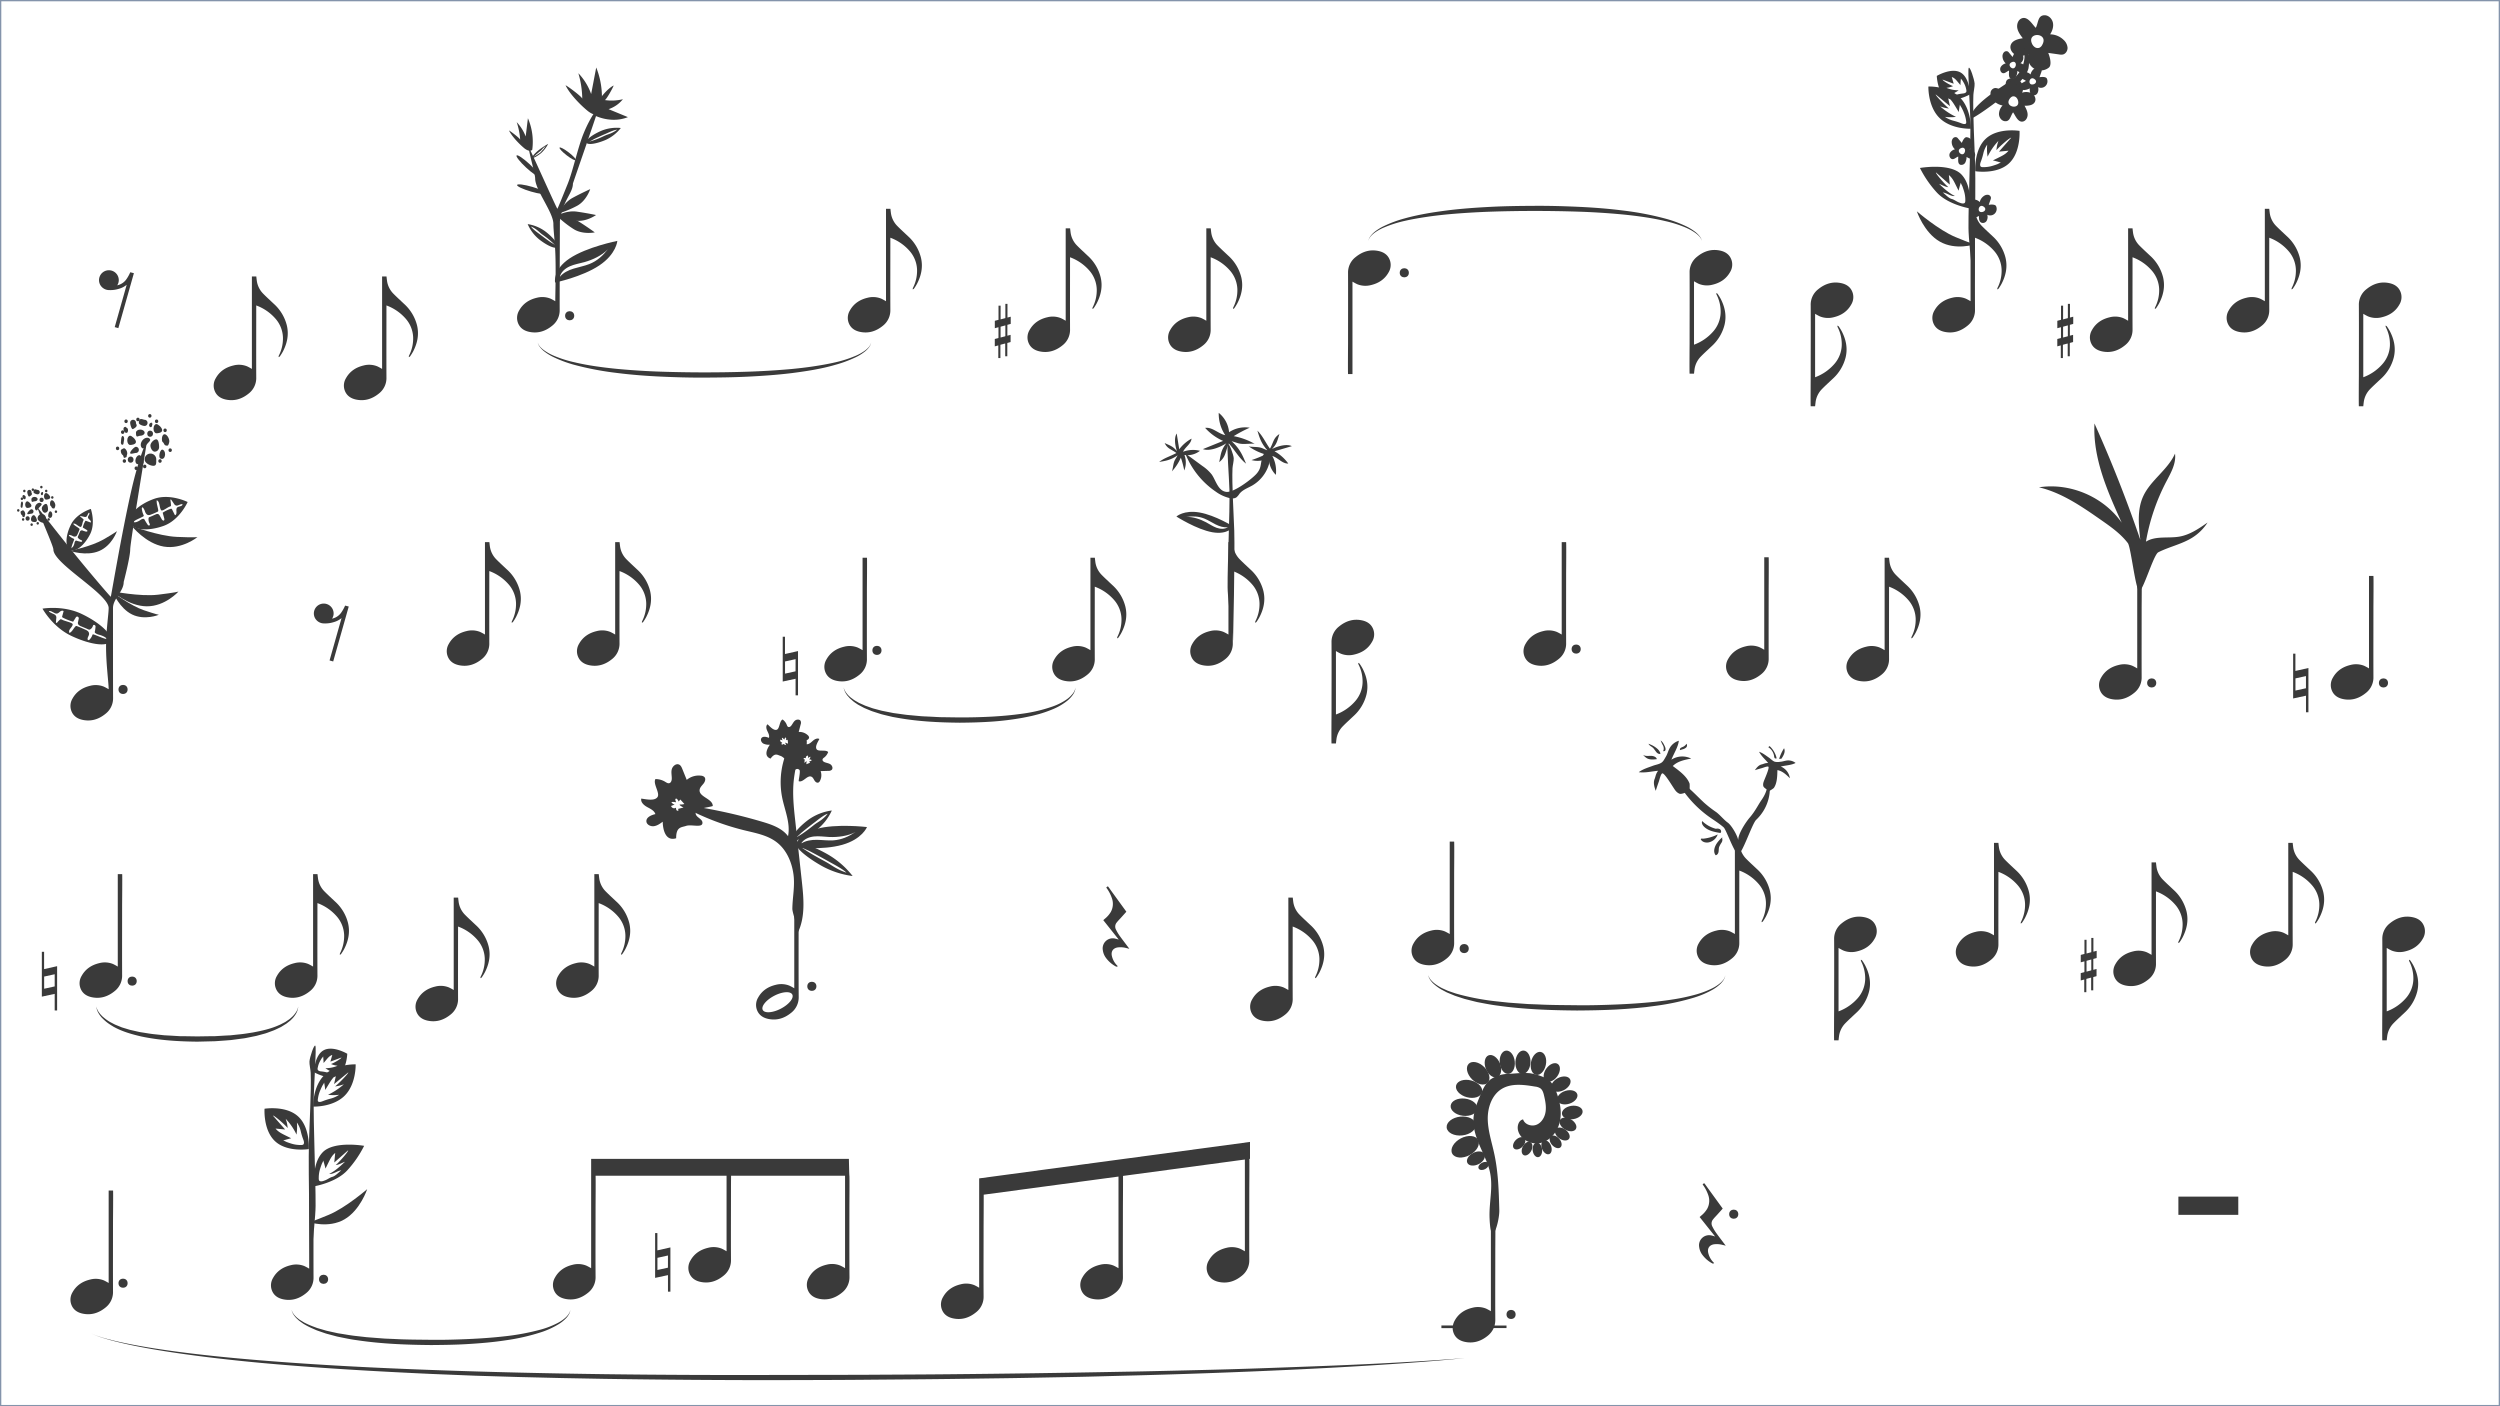 <svg id="Layer_1" data-name="Layer 1" xmlns="http://www.w3.org/2000/svg" viewBox="0 0 1920 1080"><title>music</title><path d="M1919,1V1079H1V1H1919m1-1H0V1080H1920V0Z" fill="#8494ab"/><path d="M1516,221s1.51-72.27.91-94.53c-.36-13.41-1.91-40.23-1.35-53.63.09-2.18,1.1-6.49.94-8.67-.24-3.29-3.5-13.27-4.5-12.06s1,29.37,1.2,39.17c.43,21-1.54,62.9-1.4,83.87,0,7,2.2,27.76,2.2,27.76" fill="#3a3a3a"/><path d="M947,492s1.51-64.57.91-84.46c-.36-12-1.91-35.95-1.35-47.92.09-2,1.1-5.8.94-7.75-.24-2.94-3.5-11.86-4.5-10.78s1,26.24,1.2,35c.43,18.73-1.54,56.2-1.4,74.94,0,6.22,2.2,24.81,2.2,24.81" fill="#3a3a3a"/><path d="M1551,100.51s-16.37-2.67-25.76,5.89-8.24,25.1-8.24,25.1,16.37,2.67,25.76-5.89S1551,100.51,1551,100.51Zm-20.39,26.73a23.54,23.54,0,0,1-6.65,1.12c-.82,0-2.4.18-2.91-.62-.79-1.26.07-3.16.53-4.39a49.49,49.49,0,0,0,1.59-5.38,19.1,19.1,0,0,1,3-6.89,36.74,36.74,0,0,0,.31,9.28,45.89,45.89,0,0,1,8.31-12.14,28.2,28.2,0,0,0-1.55,7.13c2.7-3.16,10.51-9.92,11.35-9.55l-9.38,10.65,7.34-.71c-1.87,2.43-4.72,3.86-7.47,5.21l-4.54,2.24q3.19.74,6.3,1.76c-.48-.16-2.35.94-2.89,1.15C1532.84,126.51,1531.73,126.9,1530.61,127.24Z" fill="#3a3a3a"/><path d="M1474.51,129a82.76,82.76,0,0,0,12.89,18.76c8.56,9.39,25.1,12.24,25.1,12.24s2.67-16.37-5.89-25.76S1474.51,129,1474.51,129Zm33.73,17.39a23.54,23.54,0,0,1,1.12,6.65c0,.82.18,2.4-.62,2.91-1.26.79-3.16-.07-4.39-.53-1.79-.67-3.53-2.12-5.38-2.59-2.44-.62-4.86-3.45-6.89-5,3.09.29,6.22,3.18,9.28,2.69-4.46-2.09-8.58-5.91-12.14-9.31,2.3.82,4.7,2.35,7.13,2.55-3.16-2.7-9.92-10.51-9.55-11.35l10.65,9.38-.71-7.34c2.43,1.87,3.86,4.72,5.21,7.47l2.24,4.54q.74-3.19,1.76-6.3c-.16.48.94,2.35,1.15,2.89C1507.51,144.16,1507.9,145.27,1508.24,146.39Z" fill="#3a3a3a"/><path d="M1481,66.44s-.52,15.13,8.48,24.09,24.14,8.35,24.14,8.35.52-15.13-8.48-24.09S1481,66.44,1481,66.44Zm27.08,19.67a24.33,24.33,0,0,1,1.82,6.21c.1.76.45,2.24-.23,2.68-1.07.7-2.93-.15-4.11-.61a51.77,51.77,0,0,0-5.15-1.63,20.81,20.81,0,0,1-6.71-3,33.31,33.31,0,0,0,8.52,0,52.52,52.52,0,0,1-12.19-8.06,28.62,28.62,0,0,0,6.76,1.64c-3.23-2.6-10.4-10-10.15-10.8l10.93,9-1.52-6.84c2.46,1.81,4.12,4.49,5.7,7.08l2.6,4.28q.31-2.94.88-5.81c-.09.44,1.15,2.21,1.4,2.72C1507.17,84,1507.67,85.06,1508.11,86.11Z" fill="#3a3a3a"/><path d="M1487.46,58.29s.38,12.88,7.46,16.78,18.16-2.67,18.16-2.67-.38-12.88-7.46-16.78S1487.46,58.29,1487.46,58.29Zm20.9,5.64A15.32,15.32,0,0,1,1510,68.4c.11.6.45,1.69,0,2.34-.75,1-2.16,1-3.05,1.13a31.38,31.38,0,0,0-3.87.7,11,11,0,0,1-5.08.21,30.83,30.83,0,0,0,6.26-3.44,23.21,23.21,0,0,1-9.37-1.87,19.09,19.09,0,0,0,5.05-1.33c-2.51-.88-8.15-4.24-8-5l8.49,3.16-1.47-5.12c1.9.53,3.26,2.11,4.54,3.65l2.13,2.54q.08-2.59.35-5.21c0,.41,1,1.39,1.17,1.71C1507.57,62.55,1508,63.22,1508.36,63.93Z" fill="#3a3a3a"/><path d="M638.84,622.46a39.75,39.75,0,0,0-17.83,7c-8.2,6.1-13.51,12.84-11.86,15.05s9.63-.93,17.83-7A39.75,39.75,0,0,0,638.84,622.46Zm-13.93,11.32c-4.48,3.53-9,7.08-14.07,9.67,1.87-1,3.68-3.12,5.32-4.46q4.85-4,9.87-7.74c1.18-.89,6.59-5.42,9.63-6.27a25.06,25.06,0,0,1-4.25,4.25C628.74,631.34,627.59,631.67,624.91,633.78Z" fill="#3a3a3a"/><path d="M654.82,672.78a66.45,66.45,0,0,0-19-16.56c-11.85-6.75-22.56-10.27-23.92-7.87s7.13,9.81,19,16.56A66.45,66.45,0,0,0,654.82,672.78ZM633.65,661.6c-6.69-3.62-13.42-7.28-19.47-11.82,2.23,1.68,5.73,2.91,8.24,4.22q7.41,3.88,14.7,8c1.72,1,10.09,5.27,12.95,8.2a44,44,0,0,1-7.33-3.17C638.74,664.88,637.64,663.77,633.65,661.6Z" fill="#3a3a3a"/><path d="M405.25,172.11a30.85,30.85,0,0,0,9,11.88c6.26,4.87,12.4,7.45,13.72,5.75s-2.69-7-9-11.88A30.85,30.85,0,0,0,405.25,172.11Zm11.36,8.07a67.56,67.56,0,0,1,10.15,8.52c-1.1-1.2-3.1-2.11-4.44-3.05q-4-2.81-7.83-5.78c-.91-.7-5.42-3.81-6.69-5.91a19.45,19.45,0,0,1,4.06,2.3C414,177.83,414.47,178.62,416.6,180.18Z" fill="#3a3a3a"/><path d="M476.79,98.3a30.85,30.85,0,0,0-14.73,2.05c-7.3,3.11-12.53,7.22-11.69,9.19s7.44,1.05,14.73-2.05A30.85,30.85,0,0,0,476.79,98.3Zm-12.57,6A67.56,67.56,0,0,1,451.84,109c1.59-.38,3.35-1.68,4.83-2.4q4.39-2.11,8.86-4c1.05-.45,6-2.89,8.41-3a19.45,19.45,0,0,1-4,2.43C467.55,103.16,466.62,103.2,464.22,104.31Z" fill="#3a3a3a"/><path d="M421,110.49a59.34,59.34,0,0,0-7.31,4.84c-3.14,2.54-5.27,5.11-4.76,5.74s3.47-.91,6.61-3.45A25.44,25.44,0,0,0,421,110.49Zm-6.07,6.72a40.78,40.78,0,0,1-5.36,3.4,19,19,0,0,0,2.06-1.82q1.87-1.62,3.8-3.19c.45-.37,2.55-2.91,3.66-3.38-1.05,1.18-1.34,2.09-1.67,2.37C416.36,115.47,415.93,116.34,414.91,117.21Z" fill="#3a3a3a"/><path d="M426.3,217s20.72-4.29,33.93-13.12S474.12,185,474.12,185s-23.44,4.63-36.65,13.46S426.3,217,426.3,217Zm3.61-4.28c.86-3.81,4.17-6.63,7.74-8.21s7.48-2.16,11.24-3.22c6.33-1.78,13.42-5.06,18-9.89-3.91,5-8.32,9.06-14.31,11.41-3.9,1.53-8.07,2.26-12.08,3.5S432.52,209.42,429.9,212.7Z" fill="#3a3a3a"/><path d="M610.53,650.82s21,2.33,36.32-2,19-13.64,19-13.64-23.72-2.84-39,1.47S610.53,650.82,610.53,650.82Zm4.75-3c2-3.35,6-5,9.89-5.42s7.78.25,11.68.41c6.58.26,14.32-.66,20.19-3.84-5.25,3.52-10.71,6-17.14,6.43-4.19.25-8.37-.35-12.57-.4S618.77,645.56,615.28,647.87Z" fill="#3a3a3a"/><path d="M947.31,404.42s-13.87-8.69-26-10.82-17.84,3.1-17.84,3.1,15.57,9.95,27.66,12.08S947.31,404.42,947.31,404.42Zm-4.3.46c-2.52,1.66-5.87,1.48-8.71.45s-5.34-2.79-8-4.21c-4.49-2.39-10.2-4.35-15.35-4.11,4.84-.69,9.49-.61,14.09,1.28,3,1.23,5.71,3.06,8.62,4.5S939.8,405.32,943,404.88Z" fill="#3a3a3a"/><path d="M144.11,385.54s-13.62-6.79-25.84-2.39-20.44,12.59-18.39,18.31,13.62,6.79,25.84,2.39S144.11,385.54,144.11,385.54Zm-30.22,17.89a2.45,2.45,0,0,1-.74-.85c-.59-.87-1.15-1.76-1.69-2.67-.31-.53-.56-1.38-1.28-1.45-1-.09-2,.68-2.79,1.2a10.64,10.64,0,0,1-3.14,1.41,22.5,22.5,0,0,0-2.54.19c2.31-2.09,5.39-3.06,8.13-4.55.24-.13.5-.3.56-.57a1,1,0,0,0-.14-.58,15.57,15.57,0,0,1-1.34-4.91c0-.42.09-1,.52-1a.67.67,0,0,1,.39.23,9.37,9.37,0,0,1,1.64,3.26c.47,1.13,1.29,2.3,2.5,2.45a4,4,0,0,0,1.86-.36A53.7,53.7,0,0,0,121,393a1.06,1.06,0,0,0,.44-.33,1,1,0,0,0,.09-.67c-.28-2.64-1.47-5.2-1.14-7.84A3.19,3.19,0,0,1,122,386a15.29,15.29,0,0,1,.6,2.38c.16.74.67,3.67,1.62,3.69s2.49-1,3.37-1.52c.69-.41,1.36-.85,2.08-1.22.43-.22,1.6-.41,1.65-1a24.65,24.65,0,0,0-.45-4.09c0-.26,0-.6.26-.65s.36.15.47.32l2.23,3.29a2.31,2.31,0,0,0,2.31,1.08c.56-.05,4.26-1.89,4-.76-.3,1.48-3.14,1.31-4.06,2.26-1.4,1.45.29,4.38-1.23,5.71a.45.45,0,0,1-.38.14c-.14,0-.22-.18-.28-.3l-2-4c-.14-.28-.32-.59-.62-.64a1,1,0,0,0-.45.07,25.66,25.66,0,0,0-6.18,3l1.18,4.36c.15.57.24,1.32-.26,1.62s-1.32-.37-1.67-1l-1.31-2.36c-.39-.7-.86-1.47-1.64-1.64a2.86,2.86,0,0,0-1.7.35c-1.44.62-2.86,1.3-4.32,1.87-.66.26-1,.34-1.14,1.11a7.27,7.27,0,0,0,.73,3.91c.21.46.44,1,.12,1.41A.84.84,0,0,1,113.89,403.43Z" fill="#3a3a3a"/><path d="M69.75,390.85s-10.88,3.34-15.24,12-4.6,17.35-.54,19.39,10.88-3.34,15.24-12S69.75,390.85,69.75,390.85Zm-7.17,25.26a1.83,1.83,0,0,1-.84-.08c-.77-.17-1.53-.36-2.29-.58-.44-.12-1-.46-1.44-.13a3.65,3.65,0,0,0-.89,2.09,8,8,0,0,1-1,2.38c-.2.31-1.26,1.19-1.28,1.41.18-2.32,1.35-4.44,2.06-6.65a.71.71,0,0,0,0-.59.74.74,0,0,0-.37-.24,11.64,11.64,0,0,1-3.25-2c-.24-.21-.48-.6-.22-.8a.5.5,0,0,1,.33-.08,7,7,0,0,1,2.57.92,2.66,2.66,0,0,0,2.62,0,3,3,0,0,0,.82-1.15,40.15,40.15,0,0,0,1.64-3.9.79.79,0,0,0,.07-.4.77.77,0,0,0-.3-.41c-1.51-1.28-3.47-2.07-4.65-3.66a2.38,2.38,0,0,1,1.78.17,11.43,11.43,0,0,1,1.55,1c.47.32,2.25,1.65,2.78,1.17a5.88,5.88,0,0,0,1-2.56c.16-.58.3-1.16.5-1.73.12-.34.66-1,.39-1.38a18.43,18.43,0,0,0-2.35-2c-.15-.13-.31-.33-.19-.49s.27-.1.42-.07l2.9.64a1.72,1.72,0,0,0,1.81-.6c.28-.32,1.34-3.22,1.79-2.49.6,1-1,2.32-1,3.31,0,1.51,2.42,2.23,2.28,3.73a.33.33,0,0,1-.14.27.38.38,0,0,1-.31,0l-3.12-1.14a.75.75,0,0,0-.66,0,.72.72,0,0,0-.21.27,19.19,19.19,0,0,0-1.82,4.79l2.88,1.76c.38.23.81.59.69,1s-.9.48-1.43.31l-1.92-.61a1.61,1.61,0,0,0-2.48,1c-.46,1.08-.88,2.18-1.38,3.24-.23.48-.36.69-.05,1.19a5.44,5.44,0,0,0,2.41,1.75c.35.14.77.33.79.7A.63.63,0,0,1,62.57,416.11Z" fill="#3a3a3a"/><path d="M32.63,467.44s7.65,14,22,20.84,27.85,8.69,30.06,4.05-7.65-14-22-20.84S32.63,467.44,32.63,467.44Zm40.64,13.23a1.76,1.76,0,0,1,.07,1c-.09.91-.21,1.82-.36,2.71-.09.52-.48,1.17.14,1.75a8.58,8.58,0,0,0,3.43,1.47,18.83,18.83,0,0,1,3.9,1.62c.53.3,2.13,1.76,2.47,1.82-3.63-.62-7.16-2.43-10.74-3.7a1.41,1.41,0,0,0-.92-.11.6.6,0,0,0-.29.42,9.22,9.22,0,0,1-2.3,3.66.89.89,0,0,1-1.18.14.68.68,0,0,1-.19-.41c-.17-1.12.45-2,.83-3a2.83,2.83,0,0,0-.54-3.22,7,7,0,0,0-2-1.21q-3.15-1.47-6.39-2.7a1.74,1.74,0,0,0-.64-.16.82.82,0,0,0-.56.3c-1.63,1.63-2.39,3.91-4.58,5.08a2.32,2.32,0,0,1-.15-2.16,9.06,9.06,0,0,1,1.16-1.74c.38-.52,2-2.48,1.16-3.22s-3-1.35-4.19-1.73c-.93-.3-1.87-.57-2.79-.92-.56-.21-1.77-1-2.22-.72a15.69,15.69,0,0,0-2.52,2.54.58.58,0,0,1-.71.15.52.52,0,0,1-.21-.53l.32-3.46A2.58,2.58,0,0,0,42,472c-.56-.4-5.27-2.2-4.26-2.64,1.34-.57,3.83,1.67,5.35,1.85,2.33.28,2.88-2.58,5.23-2.15a.77.77,0,0,1,.45.21.38.38,0,0,1,0,.38l-1,3.64a.78.78,0,0,0,.12.81,1.66,1.66,0,0,0,.46.3,45.32,45.32,0,0,0,7.81,3.08l2.05-3.24a1.21,1.21,0,0,1,1.41-.67,1.46,1.46,0,0,1,.81,1.81l-.49,2.26a2.25,2.25,0,0,0,.33,2.12A5,5,0,0,0,62,480.9c1.77.75,3.57,1.47,5.32,2.26.8.36,1.15.57,1.85.27a4.5,4.5,0,0,0,2.14-2.66c.14-.4.33-.89.91-.85A1.34,1.34,0,0,1,73.27,480.67Z" fill="#3a3a3a"/><path d="M1516.49,187.64s-14.48,4.9-26.73-2.1-17.63-23.26-17.63-23.26,16.59,14.34,29.61,19.76C1513.83,187.06,1516.49,187.64,1516.49,187.64Z" fill="#3a3a3a"/><path d="M151.61,412.53s-11.9,9.6-25.82,7.25S101.23,404,101.23,404s20.52,7.74,34.61,8.33C148.92,412.91,151.61,412.53,151.61,412.53Z" fill="#3a3a3a"/><path d="M137.05,454.35s-10.21,11.39-24.32,11.3S86,454.05,86,454.05s21.5,4.34,35.5,2.66C134.45,455.15,137.05,454.35,137.05,454.35Z" fill="#3a3a3a"/><path d="M122,472.16s-10.81,4.49-20.53-.23-14.66-16.86-14.66-16.86,13.41,10.1,23.63,13.57C119.93,471.85,122,472.16,122,472.16Z" fill="#3a3a3a"/><path d="M89.81,407.92S86.06,419,76.1,423.2s-22.34-.11-22.34-.11,16.44-3.42,25.78-8.81C88.22,409.27,89.81,407.92,89.81,407.92Z" fill="#3a3a3a"/><ellipse cx="405.33" cy="127.33" rx="1.87" ry="11.71" transform="translate(36.58 338.35) rotate(-47.22)" fill="#3a3a3a"/><ellipse cx="408.33" cy="145.33" rx="1.87" ry="11.71" transform="translate(154.5 496.64) rotate(-73.74)" fill="#3a3a3a"/><path d="M443.15,158.08a76.66,76.66,0,0,1-13.93,5.77s3.32-8,10.62-11.94,13.45-6.65,13.45-6.65S450.45,154.17,443.15,158.08Z" fill="#3a3a3a"/><path d="M442,169.47a76.66,76.66,0,0,1-14.64-3.59s7.42-4.5,15.62-3.34,14.78,2.6,14.78,2.6S450.21,170.63,442,169.47Z" fill="#3a3a3a"/><path d="M440.64,176a76.66,76.66,0,0,1-11.9-9.26s8.61-1.08,15.63,3.33,12.43,8.41,12.43,8.41S447.65,180.37,440.64,176Z" fill="#3a3a3a"/><ellipse cx="437.62" cy="118.89" rx="1.36" ry="7.92" transform="matrix(0.61, -0.79, 0.79, 0.61, 75.14, 391.39)" fill="#3a3a3a"/><path d="M112.55,341.44c-1.63,2-2.16,3.84-3.54,2.54s-1.17-3.94.45-5.9,4.07-2.49,5.44-1.19S114.18,339.49,112.55,341.44Z" fill="#3a3a3a"/><path d="M122.19,343.33a3.45,3.45,0,0,1-3.33,3.55c-1.84,0-3.33-2.77-3.33-4.73s2.6-4.73,4.45-4.73S122.19,341.37,122.19,343.33Z" fill="#3a3a3a"/><path d="M111.07,332.28c0,1.31-1.49,2.37-3.33,2.37s-3.33,2.37-3.33-2.37c0-1.31,1.49-2.37,3.33-2.37S111.07,331,111.07,332.28Z" fill="#3a3a3a"/><path d="M120,353c0,2.61.23,4.73-2.22,4.73s-6.67-2.12-6.67-4.73a4.45,4.45,0,1,1,8.89,0Z" fill="#3a3a3a"/><path d="M106.63,345.5a2.3,2.3,0,0,1-2.22,2.37c-1.23,0-4.45,1.31-4.45,0s3.22-4.73,4.45-4.73A2.3,2.3,0,0,1,106.63,345.5Z" fill="#3a3a3a"/><path d="M97.74,338.19c0,2,1,3.55,2.22,3.55s4.45-.41,4.45-2.37-3.22-4.73-4.45-4.73S97.74,336.23,97.74,338.19Z" fill="#3a3a3a"/><path d="M104.41,324.77c0,1.31,2.22,2.37-2.22,4.73-1.1.58-2.22-3.43-2.22-4.73a2.23,2.23,0,1,1,4.45,0Z" fill="#3a3a3a"/><path d="M124.57,330.4c0,2-3.22,2.37-4.45,2.37s-2.22-1.59-2.22-3.55,1-3.55,2.22-3.55S124.57,328.44,124.57,330.4Z" fill="#3a3a3a"/><path d="M110.17,355.62c-.58,1.86-3.76,1.16-4.92.74s-1.63-2.26-1-4.12,2-3,3.17-2.61S110.75,353.76,110.17,355.62Z" fill="#3a3a3a"/><path d="M113.3,324.77a2.3,2.3,0,0,1-2.22,2.37c-1.23,0-4.45-1.06-4.45-2.37,0-4.73,3.22-2.37,4.45-2.37A2.3,2.3,0,0,1,113.3,324.77Z" fill="#3a3a3a"/><ellipse cx="115.29" cy="333.09" rx="2.22" ry="2.37" fill="#3a3a3a"/><path d="M126.79,348.88c0,2-1,3.55-2.22,3.55s-2.22-.41-2.22-2.37,1-4.73,2.22-4.73S126.79,346.92,126.79,348.88Z" fill="#3a3a3a"/><ellipse cx="100.34" cy="353" rx="2.22" ry="2.37" fill="#3a3a3a"/><path d="M124.67,335.09a6.84,6.84,0,0,0-.24,3.07,2.35,2.35,0,0,0,.18.88,4.48,4.48,0,0,0,.78.87c.55.62.74,1.57,1.41,2a2.79,2.79,0,0,0,1.78.31.76.76,0,0,0,.35-.08.85.85,0,0,0,.3-.42,7.14,7.14,0,0,0,.82-3,7,7,0,0,0-.6-2.27C128.64,334.41,126,331.77,124.67,335.09Z" fill="#3a3a3a"/><path d="M97,327.94a2,2,0,0,0-1.63.19,1.78,1.78,0,0,0-.53,1.47,3.46,3.46,0,0,0,.81,2.09,2.06,2.06,0,0,0,1.09.71,1.21,1.21,0,0,0,1.19-.38,3.43,3.43,0,0,0,.16-2.77,2.1,2.1,0,0,0-.49-.48l-1.09-.85" fill="#3a3a3a"/><path d="M93.64,345a1.71,1.71,0,0,0-.74.62,1.92,1.92,0,0,0-.05,1.26,3.88,3.88,0,0,0,1,2.3,6.23,6.23,0,0,1,.5.41,3.16,3.16,0,0,1,.55,1.3,1.45,1.45,0,0,0,.83,1.07l-.45-.32a5.12,5.12,0,0,0,1.59-.48.7.7,0,0,0,.33-.26,1,1,0,0,0,.08-.41c0-.71.37-1.37.44-2.08a4.87,4.87,0,0,0-1.39-3.54C95.3,343.84,94.83,344.38,93.64,345Z" fill="#3a3a3a"/><path d="M92.89,339.36a2.86,2.86,0,0,0,.23,1.67.94.94,0,0,0,1.38.36,1.58,1.58,0,0,0,.36-.92l.32-2a6.2,6.2,0,0,0,.09-2.23c-.21-1-.93-1.87-1.59-1.08S93,338.37,92.89,339.36Z" fill="#3a3a3a"/><path d="M116.78,324.71a1.74,1.74,0,0,0-1.61.4,2,2,0,0,0-.61,1.64,1.52,1.52,0,0,0,.72,1.2,1,1,0,0,0,1.25-.3,1.86,1.86,0,0,0,.2-.61L117,326a1.42,1.42,0,0,0,0-.64.44.44,0,0,0-.44-.36" fill="#3a3a3a"/><ellipse cx="96.82" cy="323.55" rx="1.3" ry="1.39" fill="#3a3a3a"/><ellipse cx="94.21" cy="331.87" rx="1.3" ry="1.39" fill="#3a3a3a"/><ellipse cx="90.3" cy="344.35" rx="1.3" ry="1.39" fill="#3a3a3a"/><ellipse cx="95.52" cy="354.06" rx="1.3" ry="1.39" fill="#3a3a3a"/><ellipse cx="104.64" cy="359.61" rx="1.3" ry="1.39" fill="#3a3a3a"/><ellipse cx="111.15" cy="358.23" rx="1.3" ry="1.39" fill="#3a3a3a"/><ellipse cx="122.88" cy="354.06" rx="1.3" ry="1.39" fill="#3a3a3a"/><ellipse cx="130.7" cy="345.74" rx="1.3" ry="1.39" fill="#3a3a3a"/><ellipse cx="126.79" cy="330.48" rx="1.3" ry="1.39" fill="#3a3a3a"/><ellipse cx="120.27" cy="323.55" rx="1.3" ry="1.39" fill="#3a3a3a"/><ellipse cx="115.06" cy="319.39" rx="1.3" ry="1.39" fill="#3a3a3a"/><ellipse cx="105.94" cy="322.16" rx="1.3" ry="1.39" fill="#3a3a3a"/><path d="M30,389.89c-1.17,1.4-1.55,2.75-2.53,1.82s-.84-2.82.33-4.23,2.91-1.78,3.9-.85S31.14,388.49,30,389.89Z" fill="#3a3a3a"/><path d="M36.88,391.25a2.47,2.47,0,0,1-2.39,2.54c-1.32,0-2.39-2-2.39-3.39S34,387,35.28,387,36.88,389.84,36.88,391.25Z" fill="#3a3a3a"/><path d="M28.91,383.32c0,.94-1.07,1.7-2.39,1.7s-2.39,1.7-2.39-1.7c0-.94,1.07-1.7,2.39-1.7S28.91,382.39,28.91,383.32Z" fill="#3a3a3a"/><path d="M35.28,398.18c0,1.87.17,3.39-1.59,3.39s-4.78-1.52-4.78-3.39a3.19,3.19,0,1,1,6.37,0Z" fill="#3a3a3a"/><path d="M25.73,392.8a1.65,1.65,0,0,1-1.59,1.7c-.88,0-3.19.94-3.19,0s2.31-3.39,3.19-3.39A1.65,1.65,0,0,1,25.73,392.8Z" fill="#3a3a3a"/><path d="M19.35,387.56c0,1.4.71,2.54,1.59,2.54s3.19-.29,3.19-1.7S21.83,385,20.95,385,19.35,386.16,19.35,387.56Z" fill="#3a3a3a"/><path d="M24.13,377.95c0,.94,1.59,1.7-1.59,3.39-.79.42-1.59-2.46-1.59-3.39a1.6,1.6,0,1,1,3.19,0Z" fill="#3a3a3a"/><path d="M38.58,382c0,1.4-2.31,1.7-3.19,1.7s-1.59-1.14-1.59-2.54.71-2.54,1.59-2.54S38.58,380.58,38.58,382Z" fill="#3a3a3a"/><path d="M28.26,400.05c-.42,1.33-2.69.83-3.53.53s-1.17-1.62-.75-3,1.43-2.17,2.27-1.87S28.68,398.72,28.26,400.05Z" fill="#3a3a3a"/><path d="M30.51,377.95a1.65,1.65,0,0,1-1.59,1.7c-.88,0-3.19-.76-3.19-1.7,0-3.39,2.31-1.7,3.19-1.7A1.65,1.65,0,0,1,30.51,377.95Z" fill="#3a3a3a"/><ellipse cx="31.93" cy="383.91" rx="1.59" ry="1.7" fill="#3a3a3a"/><path d="M40.17,395.22c0,1.4-.71,2.54-1.59,2.54s-1.59-.29-1.59-1.7.71-3.39,1.59-3.39S40.17,393.82,40.17,395.22Z" fill="#3a3a3a"/><ellipse cx="21.22" cy="398.18" rx="1.59" ry="1.7" fill="#3a3a3a"/><path d="M38.65,385.34a4.9,4.9,0,0,0-.17,2.2,1.68,1.68,0,0,0,.13.63,3.21,3.21,0,0,0,.56.63c.39.44.53,1.12,1,1.46a2,2,0,0,0,1.28.22.54.54,0,0,0,.25-.05.61.61,0,0,0,.21-.3,5.12,5.12,0,0,0,.59-2.18,5,5,0,0,0-.43-1.63C41.5,384.85,39.62,383,38.65,385.34Z" fill="#3a3a3a"/><path d="M18.81,380.22a1.46,1.46,0,0,0-1.17.13,1.27,1.27,0,0,0-.38,1.05,2.48,2.48,0,0,0,.58,1.5,1.48,1.48,0,0,0,.78.51.87.87,0,0,0,.85-.27,2.46,2.46,0,0,0,.12-2,1.51,1.51,0,0,0-.35-.34l-.78-.61" fill="#3a3a3a"/><path d="M16.42,392.46a1.23,1.23,0,0,0-.53.44,1.38,1.38,0,0,0,0,.9,2.78,2.78,0,0,0,.7,1.65,4.47,4.47,0,0,1,.36.29,2.26,2.26,0,0,1,.4.93,1,1,0,0,0,.59.76l-.32-.23a3.67,3.67,0,0,0,1.14-.34.5.5,0,0,0,.23-.19.69.69,0,0,0,.06-.29c0-.51.26-1,.31-1.49a3.49,3.49,0,0,0-1-2.54C17.61,391.61,17.27,392,16.42,392.46Z" fill="#3a3a3a"/><path d="M15.88,388.4a2,2,0,0,0,.17,1.2.68.68,0,0,0,1,.25,1.13,1.13,0,0,0,.26-.66l.23-1.4a4.44,4.44,0,0,0,.07-1.6c-.15-.74-.66-1.34-1.14-.77S15.94,387.69,15.88,388.4Z" fill="#3a3a3a"/><path d="M33,377.9a1.25,1.25,0,0,0-1.16.29,1.44,1.44,0,0,0-.44,1.18,1.09,1.09,0,0,0,.51.86.69.69,0,0,0,.89-.21,1.33,1.33,0,0,0,.15-.44l.16-.78a1,1,0,0,0,0-.46.31.31,0,0,0-.31-.26" fill="#3a3a3a"/><ellipse cx="18.69" cy="377.07" rx="0.93" ry="0.99" fill="#3a3a3a"/><ellipse cx="16.83" cy="383.03" rx="0.93" ry="0.99" fill="#3a3a3a"/><ellipse cx="14.03" cy="391.98" rx="0.93" ry="0.99" fill="#3a3a3a"/><ellipse cx="17.76" cy="398.94" rx="0.93" ry="0.99" fill="#3a3a3a"/><ellipse cx="24.3" cy="402.91" rx="0.93" ry="0.99" fill="#3a3a3a"/><ellipse cx="28.97" cy="401.92" rx="0.93" ry="0.99" fill="#3a3a3a"/><ellipse cx="37.37" cy="398.94" rx="0.93" ry="0.99" fill="#3a3a3a"/><ellipse cx="42.97" cy="392.97" rx="0.93" ry="0.99" fill="#3a3a3a"/><ellipse cx="40.17" cy="382.04" rx="0.93" ry="0.99" fill="#3a3a3a"/><ellipse cx="35.5" cy="377.07" rx="0.93" ry="0.99" fill="#3a3a3a"/><ellipse cx="31.77" cy="374.09" rx="0.93" ry="0.99" fill="#3a3a3a"/><ellipse cx="25.23" cy="376.07" rx="0.93" ry="0.99" fill="#3a3a3a"/><path d="M1584.91,30.7a15.15,15.15,0,0,0-10.41-4.33c1.69-2.62,2.77-5.82,2.15-8.88s-3.3-5.81-6.42-5.78c-5.33.06-4.69,5.84-6.76,9.67-2.59-2.49-6.13-9.14-10.82-7.27-2.76,1.1-3.92,4.58-3.36,7.5s2.41,5.4,4.21,7.76c-3.67.57-8,1.65-9.23,5.16-1.07,3.06,1.12,6.57,4.13,7.77s6.48.52,9.41-.86A9.89,9.89,0,0,0,1573.4,52c2.13-1.5,1.63-6.5-.36-11.37l8.35,1.18a8.17,8.17,0,0,0,2.83.07c2.25-.48,3.72-2.89,3.67-5.18A9.08,9.08,0,0,0,1584.91,30.7Zm-16.57,3.94a4.56,4.56,0,0,1-2,2,3.84,3.84,0,0,1-3.54-.39,6.27,6.27,0,0,1-2.28-2.85C1556.53,24.11,1574,25,1568.33,34.64Z" fill="#3a3a3a"/><path d="M1562.61,52.52a7.61,7.61,0,0,0-3.16,4.69,6.16,6.16,0,0,0-4.16-1.94,3.52,3.52,0,0,0-3.48,2.59c-.5,2.63,2.41,2.89,4.09,4.29-1.48,1-5.11,2.11-4.65,4.6a3.35,3.35,0,0,0,3.36,2.4,9.79,9.79,0,0,0,4.24-1.3c-.09,1.86,0,4.1,1.62,5.06a3.31,3.31,0,0,0,4.24-1.26,6,6,0,0,0,.51-4.72,5,5,0,0,0,6.75-6.62c-.53-1.2-3-1.45-5.63-1l1.41-4a4.1,4.1,0,0,0,.31-1.38,2.58,2.58,0,0,0-2.19-2.32A4.56,4.56,0,0,0,1562.61,52.52Zm.29,8.55a2.29,2.29,0,0,1,.76,1.18,1.93,1.93,0,0,1-.54,1.7,3.15,3.15,0,0,1-1.63.84C1556.55,65.84,1558.72,57.35,1562.91,61.07Z" fill="#3a3a3a"/><path d="M1523.61,150.52a7.61,7.61,0,0,0-3.16,4.69,6.16,6.16,0,0,0-4.16-1.94,3.52,3.52,0,0,0-3.48,2.59c-.5,2.63,2.41,2.89,4.09,4.29-1.48,1-5.11,2.11-4.65,4.6a3.35,3.35,0,0,0,3.36,2.4,9.79,9.79,0,0,0,4.24-1.3c-.09,1.86,0,4.1,1.62,5.06a3.31,3.31,0,0,0,4.24-1.26,6,6,0,0,0,.51-4.72,5,5,0,0,0,6.75-6.62c-.53-1.2-3-1.45-5.63-1l1.41-4a4.1,4.1,0,0,0,.31-1.38,2.58,2.58,0,0,0-2.19-2.32A4.56,4.56,0,0,0,1523.61,150.52Zm.29,8.55a2.29,2.29,0,0,1,.76,1.18,1.93,1.93,0,0,1-.54,1.7,3.15,3.15,0,0,1-1.63.84C1517.55,163.84,1519.72,155.35,1523.91,159.07Z" fill="#3a3a3a"/><path d="M1537.93,43.59a7.61,7.61,0,0,0,2.48,5.09,6.16,6.16,0,0,0-3.76,2.63,3.52,3.52,0,0,0,.5,4.31c2,1.75,3.71-.64,5.76-1.4.15,1.8-.73,5.48,1.66,6.33a3.35,3.35,0,0,0,3.76-1.71,9.79,9.79,0,0,0,1-4.32c1.57,1,3.56,2,5.19,1.12a3.31,3.31,0,0,0,1-4.3,6,6,0,0,0-3.83-2.8,5,5,0,0,0-2.36-9.16c-1.3-.14-2.77,1.91-3.64,4.4L1543,40.56a4.1,4.1,0,0,0-1-1,2.58,2.58,0,0,0-3.1.73A4.56,4.56,0,0,0,1537.93,43.59Zm7.55,4a2.29,2.29,0,0,1,1.4-.07,1.93,1.93,0,0,1,1.2,1.32,3.15,3.15,0,0,1-.09,1.83C1546.43,55.5,1540.16,49.37,1545.48,47.61Z" fill="#3a3a3a"/><path d="M1498.93,109.59a7.61,7.61,0,0,0,2.48,5.09,6.16,6.16,0,0,0-3.76,2.63,3.52,3.52,0,0,0,.5,4.31c2,1.75,3.71-.64,5.76-1.4.15,1.8-.73,5.48,1.66,6.33a3.35,3.35,0,0,0,3.76-1.71,9.79,9.79,0,0,0,1-4.32c1.57,1,3.56,2,5.19,1.12a3.31,3.31,0,0,0,1-4.3,6,6,0,0,0-3.83-2.8,5,5,0,0,0-2.36-9.16c-1.3-.14-2.77,1.91-3.64,4.4l-2.75-3.22a4.1,4.1,0,0,0-1-1,2.58,2.58,0,0,0-3.1.73A4.56,4.56,0,0,0,1498.93,109.59Zm7.55,4a2.29,2.29,0,0,1,1.4-.07,1.93,1.93,0,0,1,1.2,1.32,3.15,3.15,0,0,1-.09,1.83C1507.43,121.5,1501.16,115.37,1506.48,113.61Z" fill="#3a3a3a"/><path d="M1530.35,76.34A12.06,12.06,0,0,0,1538,81a9.76,9.76,0,0,0-2.79,6.71c.11,2.48,1.87,5,4.33,5.34,4.2.62,4.41-4,6.51-6.77,1.72,2.27,3.69,7.95,7.6,7.05,2.31-.53,3.65-3.12,3.57-5.48s-1.23-4.54-2.35-6.62c3,0,6.49-.31,7.89-2.91,1.22-2.27-.07-5.3-2.29-6.62a9.57,9.57,0,0,0-7.5-.49A7.87,7.87,0,0,0,1542,61c-1.86.92-2.09,4.9-1.12,9l-6.42-2a6.5,6.5,0,0,0-2.21-.4,4.09,4.09,0,0,0-3.53,3.62A7.23,7.23,0,0,0,1530.35,76.34Zm13.52-1a3.63,3.63,0,0,1,1.81-1.29,3.06,3.06,0,0,1,2.73.74,5,5,0,0,1,1.44,2.52C1551.84,85,1538.25,82.17,1543.86,75.29Z" fill="#3a3a3a"/><path d="M497,619.8c2.53,1.38,5.51,2.74,6.32,5.43-3.14.73-7,2.4-6.9,5.49.07,2.5,3.05,4.1,5.65,3.8s4.82-1.91,6.9-3.45c.08,5.75,2,15.36,10.33,12.7-.08-8.93,4.07-8.27,7.56-9.47,4.27-1.47,13.1,2,12.61-2.73-.35-3.37-6.86-4.1-4.82-8.78.84-1.92,12.75-3.23,12.75-3.84,0-5.58-10.85-6.87-10.08-12.42.25-1.84,1.81-3.23,3-4.73s1.92-3.74.61-5.08a4.23,4.23,0,0,0-2.52-1,14.4,14.4,0,0,0-11,3.23L524,590.52c-.53-1.31-1.16-2.74-2.48-3.34-2.32-1.05-5,1.26-5.61,3.68s.11,4.94,0,7.42c-.07,1.34-.64,2.95-2,3.23-1.07.22-2.05-.49-3-1.06a14,14,0,0,0-7.54-2.11c-2.13,3.6,3.8,10.76,1.55,13.87s-8.56,1.64-12.42,1.11C491.88,616.08,494.51,618.43,497,619.8ZM518.2,618a4.41,4.41,0,0,1-2.58-2,6.85,6.85,0,0,1,3.4.2c.21-.53-.15-1.08-.32-1.62s.09-1.34.67-1.27a1,1,0,0,1,.53.3,5.26,5.26,0,0,1,1.3,1.95l1.28-1.53q1.58,1.69,3.11,3.44L522,618.51l2.9,1.69-3.33.82-.75.2.24,1.28a1.17,1.17,0,0,1-1.6-.46,3.09,3.09,0,0,1-.24-1.78,2.45,2.45,0,0,1-3.82-1.25A18.49,18.49,0,0,1,518.2,618Z" fill="#3a3a3a"/><path d="M589.3,561.38c.8,1.7,1.84,3.57,1.22,5.3-1.94-.83-4.6-1.44-5.75.22-.93,1.34,0,3.34,1.5,4.18a9.82,9.82,0,0,0,5,.85c-2.18,3.05-4.91,8.84.53,10.67,3.41-4.73,5.34-2.77,7.64-2.06,2.81.88,6.11,6.13,7.68,3.44,1.12-1.91-2-4.81.86-6.48,1.18-.69,7.95,3.23,8.19,2.91,2.15-2.94-3-7.81-.5-10.43.84-.87,2.2-1,3.39-1.34s2.46-1.23,2.29-2.44a2.76,2.76,0,0,0-.93-1.51,9.4,9.4,0,0,0-7-2.56l1.47-5.73a3.67,3.67,0,0,0,0-2.71c-.81-1.45-3.13-1.28-4.37-.23s-1.85,2.64-2.87,3.89c-.55.68-1.48,1.3-2.31.92-.65-.3-.89-1.05-1.14-1.7a9.11,9.11,0,0,0-3.15-4c-2.51,1.07-2.16,7.13-4.55,7.89s-5.14-2.44-7-4.21C588,557.43,588.5,559.68,589.3,561.38Zm11.82,7.24a2.88,2.88,0,0,1-.57-2.07,4.47,4.47,0,0,1,1.71,1.42c.31-.2.34-.63.46-1s.56-.67.85-.41a.63.63,0,0,1,.16.36,3.43,3.43,0,0,1-.07,1.53l1.26-.31q.18,1.5.31,3l-2.3-.82.87,2-2.07-.85-.47-.19-.37.77a.77.77,0,0,1-.66-.86,2,2,0,0,1,.56-1,1.6,1.6,0,0,1-1.52-2.13A12.07,12.07,0,0,1,601.12,568.62Z" fill="#3a3a3a"/><path d="M624.28,568.93c-1.41,1.24-2.92,2.76-4.75,2.65.26-2.09.1-4.82-1.81-5.46-1.55-.52-3.2.95-3.6,2.6a9.82,9.82,0,0,0,.56,5c-3.54-1.25-9.85-2.26-10.1,3.47,5.49,2,4.15,4.36,4.1,6.76-.06,2.94-4.19,7.57-1.17,8.34,2.14.54,4.06-3.28,6.46-1,1,.95-.89,8.53-.52,8.67,3.42,1.25,6.65-5.1,9.88-3.38,1.07.57,1.57,1.84,2.23,2.89s1.86,2,3,1.52a2.76,2.76,0,0,0,1.19-1.31,9.4,9.4,0,0,0,.5-7.48l5.91-.18a3.67,3.67,0,0,0,2.6-.77c1.17-1.18.36-3.36-1-4.26s-3-1-4.54-1.68c-.81-.34-1.66-1.06-1.52-2,.11-.71.76-1.15,1.32-1.57a9.11,9.11,0,0,0,3-4.15c-1.72-2.12-7.45-.1-8.84-2.17s.92-5.61,2.11-7.86C627.72,566.61,625.69,567.69,624.28,568.93Zm-3.67,13.37a2.88,2.88,0,0,1,1.83-1.12,4.47,4.47,0,0,1-.89,2c.28.25.7.15,1.06.17s.8.36.63.7a.63.63,0,0,1-.31.26,3.43,3.43,0,0,1-1.49.36l.65,1.13q-1.39.59-2.8,1.13l.15-2.44-1.69,1.4.24-2.23,0-.51-.84-.14a.77.77,0,0,1,.64-.88,2,2,0,0,1,1.15.26,1.6,1.6,0,0,1,1.63-2.06A12.07,12.07,0,0,1,620.61,582.3Z" fill="#3a3a3a"/><path d="M451.37,85.2c2.64,2.14,6.85,4.27,9.62,1.88a61.05,61.05,0,0,0-3.09-35.25L454,72.22a44.54,44.54,0,0,0-9.83-16,71.07,71.07,0,0,1,3,19.63c0-1.4-11.07-9.62-12.82-10.37C437.36,72,445.61,80.52,451.37,85.2Z" fill="#3a3a3a"/><path d="M458,79.84c-1.42,2.29-2.75,6.11-.91,9.06,8.7,3.74,17.47,4.11,25.15,1.06L467.4,83.84a23.86,23.86,0,0,0,11-7.64,36.17,36.17,0,0,1-13.95.64c1,.14,6.39-9.57,6.85-11.17C466.76,67.85,461.06,74.83,458,79.84Z" fill="#3a3a3a"/><path d="M402.55,113.76c1.77,1.47,4.54,2.93,6.22,1.28a45.8,45.8,0,0,0-3.33-24.24l-1.72,14a33.39,33.39,0,0,0-6.9-11,53.77,53.77,0,0,1,2.67,13.5c-.06-1-7.45-6.6-8.59-7.12C393.09,104.73,398.69,110.54,402.55,113.76Z" fill="#3a3a3a"/><path d="M1286.89,607.32a7.61,7.61,0,0,0,2.86,2.22c1.75.62,5-1,6.69-1.68a1.8,1.8,0,0,0,1.05-.79,28,28,0,0,0,.14-5.17c-2-5.65-8.11-10-12.94-13.59,3.65-3.67,9.07-4.78,14.16-5.71a15.35,15.35,0,0,0-15.21.84c1.9-4.85,5.13-9.63,5.7-14.55a12.06,12.06,0,0,0-7,5.61c-1.19,2.13-1.71,4.6-3,6.69-.93,1.54-1.78,3.44-3.25,4.47-1.84,1.3-4.39,1.61-6.5,2.4-3.79,1.43-7.8,2.54-11.05,5,5.8.59,9.9-.72,14.86-1.08-1.9,2.59-1.79,4.15-2.66,6.3-1.17,2.89-.2,6.16.87,9.09q1.08-3.52,2.34-7c.42-1.16,1.49-5.91,2.62-6.4C1278.35,593.19,1285.45,605.77,1286.89,607.32Z" fill="#3a3a3a"/><path d="M1354.32,600.95a5.7,5.7,0,0,0-.13,2.71c.37,1.34,2.73,2.64,3.9,3.38a1.35,1.35,0,0,0,.94.3,21,21,0,0,0,3.23-2.13c2.62-3.64,2.68-9.28,2.79-13.76,3.82.66,6.82,3.52,9.58,6.24a11.49,11.49,0,0,0-7-9c3.79-.91,8.11-1,11.37-2.74a9,9,0,0,0-6.45-1.9c-1.82.18-3.56.92-5.38,1A10.59,10.59,0,0,1,1363,585c-1.58-.57-2.87-2-4.27-3-2.51-1.71-4.9-3.7-7.78-4.65,2.12,3.81,4.69,5.77,7,8.65-2.4-.06-3.31.69-5,1.07-2.28.52-3.87,2.52-5.2,4.43q2.62-.85,5.28-1.56c.9-.24,4.27-1.62,5.05-1.14C1359.33,589.65,1354.65,599.4,1354.32,600.95Z" fill="#3a3a3a"/><path d="M965.66,330.74c4.15,4,6.25,9.21,9.67,13.85,2.8-4.92,2.52-8.14,7.26-11.25-1.66,5.26-1.88,7.54-5.69,11.52,4.12-2.11,11.07-4.23,15.24-2.22l-13.3,3.93A33.21,33.21,0,0,1,989.4,356c-4.59.21-7.88-4.46-12.27-5.84a24.53,24.53,0,0,1,2.73,14.52,17.83,17.83,0,0,1-5.35-12.92,18.42,18.42,0,0,1-13.36,1.58A81.1,81.1,0,0,0,971.82,349a42.34,42.34,0,0,1-13-6.33c.85.61,5.84.46,8.19.88s2.67.88,6.45,2.36C968,340.06,967,334.62,965.66,330.74Z" fill="#3a3a3a"/><path d="M957,356.09c-5.45-4.28-8.6-10.32-13.25-15.5-2.78,6.25-2.07,10.08-7.4,14.37,1.38-6.51,1.37-9.28,5.48-14.52-4.7,3-12.8,6.39-18,4.47l15.51-6.29a40.1,40.1,0,0,1-13.79-10c5.49-.79,10,4.43,15.43,5.57a29.62,29.62,0,0,1-5-17.13,21.52,21.52,0,0,1,7.95,14.89,22.24,22.24,0,0,1,15.86-3.47,97.9,97.9,0,0,0-12.3,6.49A51.11,51.11,0,0,1,963.78,341c-1.09-.64-7.07.14-9.94-.09-3-.24-3.32-.74-8-2.08C953,345.18,954.93,351.59,957,356.09Z" fill="#3a3a3a"/><path d="M890.21,354.81c4-3.18,8.79-4.44,13.25-6.9-4-3-6.85-3.14-9-7.65,4.42,2.06,6.4,2.51,9.46,6.31-1.38-3.85-2.45-10.19-.21-13.62l1.94,12.11a29.38,29.38,0,0,1,9.45-8.19c-.34,4.05-4.81,6.4-6.52,10.09a21.7,21.7,0,0,1,13-.74,15.77,15.77,0,0,1-11.94,3.22,16.29,16.29,0,0,1-.14,11.89,71.73,71.73,0,0,0-2.6-9.85,37.45,37.45,0,0,1-7,10.67c.63-.67,1.07-5.07,1.7-7.08s1.08-2.25,2.81-5.39C898.66,353.78,893.76,354.08,890.21,354.81Z" fill="#3a3a3a"/><path d="M196.79,234.58v1.2c0,18-.07,36.09,0,54.13A15,15,0,0,1,191,302.22c-5.18,4.22-11.09,6.08-17.74,4.6-4.25-.95-7.45-3.31-8.74-7.69a11,11,0,0,1,1.19-8.68c3-5.36,7.72-8.39,13.57-9.77a16.75,16.75,0,0,1,10.48.66,39.75,39.75,0,0,1,3.69,2v-71h3.39c.12,1.07.23,2.17.38,3.25a17.42,17.42,0,0,0,4.82,9.87c2.66,2.72,5.49,5.27,8.26,7.89a33,33,0,0,1,10,16.6c1.68,7.12.22,13.78-3.1,20.13a37.4,37.4,0,0,1-2.26,3.6c-.19.28-.62.41-.94.61a3.06,3.06,0,0,1,.09-1.09,28.86,28.86,0,0,0,3.21-14.07,23,23,0,0,0-5.7-14.36A36.13,36.13,0,0,0,196.79,234.58Z" fill="#3a3a3a"/><path d="M296.79,234.58v1.2c0,18-.07,36.09,0,54.13A15,15,0,0,1,291,302.22c-5.18,4.22-11.09,6.08-17.74,4.6-4.25-.95-7.45-3.31-8.74-7.69a11,11,0,0,1,1.19-8.68c3-5.36,7.72-8.39,13.57-9.77a16.75,16.75,0,0,1,10.48.66,39.75,39.75,0,0,1,3.69,2v-71h3.39c.12,1.07.23,2.17.38,3.25a17.42,17.42,0,0,0,4.82,9.87c2.66,2.72,5.49,5.27,8.26,7.89a33,33,0,0,1,10,16.6c1.68,7.12.22,13.78-3.1,20.13a37.4,37.4,0,0,1-2.26,3.6c-.19.28-.62.41-.94.61a3.06,3.06,0,0,1,.09-1.09,28.86,28.86,0,0,0,3.21-14.07,23,23,0,0,0-5.7-14.36A36.13,36.13,0,0,0,296.79,234.58Z" fill="#3a3a3a"/><path d="M375.79,438.58v1.2c0,18-.07,36.09,0,54.13A15,15,0,0,1,370,506.22c-5.18,4.22-11.09,6.08-17.74,4.6-4.25-.95-7.45-3.31-8.74-7.69a11,11,0,0,1,1.19-8.68c3-5.36,7.72-8.39,13.57-9.77a16.75,16.75,0,0,1,10.48.66,39.75,39.75,0,0,1,3.69,2v-71h3.39c.12,1.07.23,2.17.38,3.25a17.42,17.42,0,0,0,4.82,9.87c2.66,2.72,5.49,5.27,8.26,7.89a33,33,0,0,1,10,16.6c1.68,7.12.22,13.78-3.1,20.13a37.4,37.4,0,0,1-2.26,3.6c-.19.28-.62.41-.94.61a3.06,3.06,0,0,1,.09-1.09,28.86,28.86,0,0,0,3.21-14.07,23,23,0,0,0-5.7-14.36A36.13,36.13,0,0,0,375.79,438.58Z" fill="#3a3a3a"/><path d="M243.79,693.58v1.2c0,18-.07,36.09,0,54.13A15,15,0,0,1,238,761.22c-5.18,4.22-11.09,6.08-17.74,4.6-4.25-.95-7.45-3.31-8.74-7.69a11,11,0,0,1,1.19-8.68c3-5.36,7.72-8.39,13.57-9.77a16.75,16.75,0,0,1,10.48.66,39.75,39.75,0,0,1,3.69,2v-71h3.39c.12,1.07.23,2.17.38,3.25a17.42,17.42,0,0,0,4.82,9.87c2.66,2.72,5.49,5.27,8.26,7.89a33,33,0,0,1,10,16.6c1.68,7.12.22,13.78-3.1,20.13a37.4,37.4,0,0,1-2.26,3.6c-.19.28-.62.41-.94.61a3.06,3.06,0,0,1,.09-1.09,28.86,28.86,0,0,0,3.21-14.07,23,23,0,0,0-5.7-14.36A36.13,36.13,0,0,0,243.79,693.58Z" fill="#3a3a3a"/><path d="M351.79,711.58v1.2c0,18-.07,36.09,0,54.13A15,15,0,0,1,346,779.22c-5.18,4.22-11.09,6.08-17.74,4.6-4.25-.95-7.45-3.31-8.74-7.69a11,11,0,0,1,1.19-8.68c3-5.36,7.72-8.39,13.57-9.77a16.75,16.75,0,0,1,10.48.66,39.75,39.75,0,0,1,3.69,2v-71h3.39c.12,1.07.23,2.17.38,3.25a17.42,17.42,0,0,0,4.82,9.87c2.66,2.72,5.49,5.27,8.26,7.89a33,33,0,0,1,10,16.6c1.68,7.12.22,13.78-3.1,20.13a37.4,37.4,0,0,1-2.26,3.6c-.19.28-.62.41-.94.61a3.06,3.06,0,0,1,.09-1.09,28.86,28.86,0,0,0,3.21-14.07,23,23,0,0,0-5.7-14.36A36.13,36.13,0,0,0,351.79,711.58Z" fill="#3a3a3a"/><path d="M992.79,711.58v1.2c0,18-.07,36.09,0,54.13A15,15,0,0,1,987,779.22c-5.18,4.22-11.09,6.08-17.74,4.6-4.25-.95-7.45-3.31-8.74-7.69a11,11,0,0,1,1.19-8.68c3-5.36,7.72-8.39,13.57-9.77a16.75,16.75,0,0,1,10.48.66,39.75,39.75,0,0,1,3.69,2v-71h3.39c.12,1.07.23,2.17.38,3.25a17.42,17.42,0,0,0,4.82,9.87c2.66,2.72,5.49,5.27,8.26,7.89a33,33,0,0,1,10,16.6c1.68,7.12.22,13.78-3.1,20.13a37.4,37.4,0,0,1-2.26,3.6c-.19.28-.62.41-.94.61a3.06,3.06,0,0,1,.09-1.09,28.86,28.86,0,0,0,3.21-14.07,23,23,0,0,0-5.7-14.36A36.13,36.13,0,0,0,992.79,711.58Z" fill="#3a3a3a"/><path d="M1335.79,668.58v1.2c0,18-.07,36.09,0,54.13a15,15,0,0,1-5.85,12.31c-5.18,4.22-11.09,6.08-17.74,4.6-4.25-.95-7.45-3.31-8.74-7.69a11,11,0,0,1,1.19-8.68c3-5.36,7.72-8.39,13.57-9.77a16.75,16.75,0,0,1,10.48.66,39.75,39.75,0,0,1,3.69,2v-71h3.39c.12,1.07.23,2.17.38,3.25a17.42,17.42,0,0,0,4.82,9.87c2.66,2.72,5.49,5.27,8.26,7.89a33,33,0,0,1,10,16.6c1.68,7.12.22,13.78-3.1,20.13a37.4,37.4,0,0,1-2.26,3.6c-.19.28-.62.41-.94.61a3.06,3.06,0,0,1,.09-1.09,28.86,28.86,0,0,0,3.21-14.07,23,23,0,0,0-5.7-14.36A36.13,36.13,0,0,0,1335.79,668.58Z" fill="#3a3a3a"/><path d="M459.79,693.58v1.2c0,18-.07,36.09,0,54.13A15,15,0,0,1,454,761.22c-5.18,4.22-11.09,6.08-17.74,4.6-4.25-.95-7.45-3.31-8.74-7.69a11,11,0,0,1,1.19-8.68c3-5.36,7.72-8.39,13.57-9.77a16.75,16.75,0,0,1,10.48.66,39.75,39.75,0,0,1,3.69,2v-71h3.39c.12,1.07.23,2.17.38,3.25a17.42,17.42,0,0,0,4.82,9.87c2.66,2.72,5.49,5.27,8.26,7.89a33,33,0,0,1,10,16.6c1.68,7.12.22,13.78-3.1,20.13a37.4,37.4,0,0,1-2.26,3.6c-.19.28-.62.41-.94.61a3.06,3.06,0,0,1,.09-1.09,28.86,28.86,0,0,0,3.21-14.07,23,23,0,0,0-5.7-14.36A36.13,36.13,0,0,0,459.79,693.58Z" fill="#3a3a3a"/><path d="M840.79,450.58v1.2c0,18-.07,36.09,0,54.13A15,15,0,0,1,835,518.22c-5.18,4.22-11.09,6.08-17.74,4.6-4.25-.95-7.45-3.31-8.74-7.69a11,11,0,0,1,1.19-8.68c3-5.36,7.72-8.39,13.57-9.77a16.75,16.75,0,0,1,10.48.66,39.75,39.75,0,0,1,3.69,2v-71h3.39c.12,1.07.23,2.17.38,3.25a17.42,17.42,0,0,0,4.82,9.87c2.66,2.72,5.49,5.27,8.26,7.89a33,33,0,0,1,10,16.6c1.68,7.12.22,13.78-3.1,20.13a37.4,37.4,0,0,1-2.26,3.6c-.19.28-.62.41-.94.61a3.06,3.06,0,0,1,.09-1.09,28.86,28.86,0,0,0,3.21-14.07,23,23,0,0,0-5.7-14.36A36.13,36.13,0,0,0,840.79,450.58Z" fill="#3a3a3a"/><path d="M1450.79,450.58v1.2c0,18-.07,36.09,0,54.13a15,15,0,0,1-5.85,12.31c-5.18,4.22-11.09,6.08-17.74,4.6-4.25-.95-7.45-3.31-8.74-7.69a11,11,0,0,1,1.19-8.68c3-5.36,7.72-8.39,13.57-9.77a16.75,16.75,0,0,1,10.48.66,39.75,39.75,0,0,1,3.69,2v-71h3.39c.12,1.07.23,2.17.38,3.25a17.42,17.42,0,0,0,4.82,9.87c2.66,2.72,5.49,5.27,8.26,7.89a33,33,0,0,1,10,16.6c1.68,7.12.22,13.78-3.1,20.13a37.4,37.4,0,0,1-2.26,3.6c-.19.28-.62.41-.94.61a3.06,3.06,0,0,1,.09-1.09,28.86,28.86,0,0,0,3.21-14.07,23,23,0,0,0-5.7-14.36A36.13,36.13,0,0,0,1450.79,450.58Z" fill="#3a3a3a"/><path d="M946.79,438.58v1.2c0,18-.07,36.09,0,54.13A15,15,0,0,1,941,506.22c-5.18,4.22-11.09,6.08-17.74,4.6-4.25-.95-7.45-3.31-8.74-7.69a11,11,0,0,1,1.19-8.68c3-5.36,7.72-8.39,13.57-9.77a16.75,16.75,0,0,1,10.48.66,39.75,39.75,0,0,1,3.69,2v-71h3.39c.12,1.07.23,2.17.38,3.25a17.42,17.42,0,0,0,4.82,9.87c2.66,2.72,5.49,5.27,8.26,7.89a33,33,0,0,1,10,16.6c1.68,7.12.22,13.78-3.1,20.13a37.4,37.4,0,0,1-2.26,3.6c-.19.28-.62.41-.94.61a3.06,3.06,0,0,1,.09-1.09,28.86,28.86,0,0,0,3.21-14.07,23,23,0,0,0-5.7-14.36A36.13,36.13,0,0,0,946.79,438.58Z" fill="#3a3a3a"/><path d="M475.79,438.58v1.2c0,18-.07,36.09,0,54.13A15,15,0,0,1,470,506.22c-5.18,4.22-11.09,6.08-17.74,4.6-4.25-.95-7.45-3.31-8.74-7.69a11,11,0,0,1,1.19-8.68c3-5.36,7.72-8.39,13.57-9.77a16.75,16.75,0,0,1,10.48.66,39.75,39.75,0,0,1,3.69,2v-71h3.39c.12,1.07.23,2.17.38,3.25a17.42,17.42,0,0,0,4.82,9.87c2.66,2.72,5.49,5.27,8.26,7.89a33,33,0,0,1,10,16.6c1.68,7.12.22,13.78-3.1,20.13a37.4,37.4,0,0,1-2.26,3.6c-.19.28-.62.41-.94.61a3.06,3.06,0,0,1,.09-1.09,28.86,28.86,0,0,0,3.21-14.07,23,23,0,0,0-5.7-14.36A36.13,36.13,0,0,0,475.79,438.58Z" fill="#3a3a3a"/><path d="M683.79,182.58v1.2c0,18-.07,36.09,0,54.13A15,15,0,0,1,678,250.22c-5.18,4.22-11.09,6.08-17.74,4.6-4.25-.95-7.45-3.31-8.74-7.69a11,11,0,0,1,1.19-8.68c3-5.36,7.72-8.39,13.57-9.77a16.75,16.75,0,0,1,10.48.66,39.75,39.75,0,0,1,3.69,2v-71h3.39c.12,1.07.23,2.17.38,3.25a17.42,17.42,0,0,0,4.82,9.87c2.66,2.72,5.49,5.27,8.26,7.89a33,33,0,0,1,10,16.6c1.68,7.12.22,13.78-3.1,20.13a37.4,37.4,0,0,1-2.26,3.6c-.19.28-.62.41-.94.61a3.06,3.06,0,0,1,.09-1.09,28.86,28.86,0,0,0,3.21-14.07,23,23,0,0,0-5.7-14.36A36.13,36.13,0,0,0,683.79,182.58Z" fill="#3a3a3a"/><path d="M821.79,197.58v1.2c0,18-.07,36.09,0,54.13A15,15,0,0,1,816,265.22c-5.18,4.22-11.09,6.08-17.74,4.6-4.25-.95-7.45-3.31-8.74-7.69a11,11,0,0,1,1.19-8.68c3-5.36,7.72-8.39,13.57-9.77a16.75,16.75,0,0,1,10.48.66,39.75,39.75,0,0,1,3.69,2v-71h3.39c.12,1.07.23,2.17.38,3.25a17.42,17.42,0,0,0,4.82,9.87c2.66,2.72,5.49,5.27,8.26,7.89a33,33,0,0,1,10,16.6c1.68,7.12.22,13.78-3.1,20.13a37.4,37.4,0,0,1-2.26,3.6c-.19.28-.62.41-.94.61a3.06,3.06,0,0,1,.09-1.09,28.86,28.86,0,0,0,3.21-14.07,23,23,0,0,0-5.7-14.36A36.13,36.13,0,0,0,821.79,197.58Z" fill="#3a3a3a"/><path d="M929.79,197.58v1.2c0,18-.07,36.09,0,54.13A15,15,0,0,1,924,265.22c-5.18,4.22-11.09,6.08-17.74,4.6-4.25-.95-7.45-3.31-8.74-7.69a11,11,0,0,1,1.19-8.68c3-5.36,7.72-8.39,13.57-9.77a16.75,16.75,0,0,1,10.48.66,39.75,39.75,0,0,1,3.69,2v-71h3.39c.12,1.07.23,2.17.38,3.25a17.42,17.42,0,0,0,4.82,9.87c2.66,2.72,5.49,5.27,8.26,7.89a33,33,0,0,1,10,16.6c1.68,7.12.22,13.78-3.1,20.13a37.4,37.4,0,0,1-2.26,3.6c-.19.28-.62.41-.94.61a3.06,3.06,0,0,1,.09-1.09,28.86,28.86,0,0,0,3.21-14.07,23,23,0,0,0-5.7-14.36A36.13,36.13,0,0,0,929.79,197.58Z" fill="#3a3a3a"/><path d="M1516.79,182.58v1.2c0,18-.07,36.09,0,54.13a15,15,0,0,1-5.85,12.31c-5.18,4.22-11.09,6.08-17.74,4.6-4.25-.95-7.45-3.31-8.74-7.69a11,11,0,0,1,1.19-8.68c3-5.36,7.72-8.39,13.57-9.77a16.75,16.75,0,0,1,10.48.66,39.75,39.75,0,0,1,3.69,2v-71h3.39c.12,1.07.23,2.17.38,3.25a17.42,17.42,0,0,0,4.82,9.87c2.66,2.72,5.49,5.27,8.26,7.89a33,33,0,0,1,10,16.6c1.68,7.12.22,13.78-3.1,20.13a37.4,37.4,0,0,1-2.26,3.6c-.19.28-.62.41-.94.61a3.06,3.06,0,0,1,.09-1.09,28.86,28.86,0,0,0,3.21-14.07,23,23,0,0,0-5.7-14.36A36.13,36.13,0,0,0,1516.79,182.58Z" fill="#3a3a3a"/><path d="M1742.79,182.58v1.2c0,18-.07,36.09,0,54.13a15,15,0,0,1-5.85,12.31c-5.18,4.22-11.09,6.08-17.74,4.6-4.25-.95-7.45-3.31-8.74-7.69a11,11,0,0,1,1.19-8.68c3-5.36,7.72-8.39,13.57-9.77a16.75,16.75,0,0,1,10.48.66,39.75,39.75,0,0,1,3.69,2v-71h3.39c.12,1.07.23,2.17.38,3.25a17.42,17.42,0,0,0,4.82,9.87c2.66,2.72,5.49,5.27,8.26,7.89a33,33,0,0,1,10,16.6c1.68,7.12.22,13.78-3.1,20.13a37.4,37.4,0,0,1-2.26,3.6c-.19.28-.62.41-.94.61a3.06,3.06,0,0,1,.09-1.09,28.86,28.86,0,0,0,3.21-14.07,23,23,0,0,0-5.7-14.36A36.13,36.13,0,0,0,1742.79,182.58Z" fill="#3a3a3a"/><path d="M440,141c0,7.42-8,13.05-10,29,0,0-.23,57.29-.16,67.91A15,15,0,0,1,424,250.22c-5.18,4.22-11.09,6.08-17.74,4.6-4.25-.95-7.45-3.31-8.74-7.69a11,11,0,0,1,1.19-8.68c3-5.36,7.72-8.39,13.57-9.77a16.75,16.75,0,0,1,10.48.66,39.75,39.75,0,0,1,3.69,2c0-6.41.53-21.14.12-34.71C426.27,186.4,425,176.84,425,172c0-9-14-25.94-14-35,0-3.37-5-20.63-5-24,.56,0,21.54,47.31,22.07,47.31.19,0,3.54-8.2,8-19.3,4-10,7.59-27.19,11.92-38,5.72-14.25,11.77-21,12-21C460.12,83.07,440,140.64,440,141Z" fill="#3a3a3a"/><path d="M97.3,218.69l-.57.45a15.58,15.58,0,0,1-5.12,2.56,22.06,22.06,0,0,1-7.7,1.09,7.89,7.89,0,0,1-6.7-3.61,7.59,7.59,0,1,1,14-3.57,7.26,7.26,0,0,1-.94,3.12l-.23.43,1.16-.36a11.41,11.41,0,0,0,6.11-4.7,29.69,29.69,0,0,0,2.54-4.57l.2-.44,2.78.72L90.89,252l-2.79-.77Z" fill="#3a3a3a"/><path d="M262.3,474.69l-.57.45a15.58,15.58,0,0,1-5.12,2.56,22.06,22.06,0,0,1-7.7,1.09,7.89,7.89,0,0,1-6.7-3.61,7.59,7.59,0,1,1,14-3.57,7.26,7.26,0,0,1-.94,3.12l-.23.43,1.16-.36a11.41,11.41,0,0,0,6.11-4.7,29.69,29.69,0,0,0,2.54-4.57l.2-.44,2.78.72L255.89,508l-2.79-.77Z" fill="#3a3a3a"/><path d="M849.63,681.54c.24-.19.46-.36.67-.54.38-.34.67-.24.95.15.67.94,1.36,1.86,2,2.8l11.42,15.73c.11.15.21.31.36.53-1.24,1.39-2.46,2.77-3.7,4.13-.88,1-1.78,1.92-2.66,2.89-.35.38-.66.8-1,1.21a4.88,4.88,0,0,0-.61,5.47,34.67,34.67,0,0,0,2.74,4.66c2.28,3.17,4.68,6.25,7,9.37l.57.75c-.88-.22-1.63-.43-2.38-.59a16.68,16.68,0,0,0-6.86-.44c-3.3.64-4.89,3-4.27,6.26a15.07,15.07,0,0,0,4.15,7.64l.45.47a1.3,1.3,0,0,1-1.67.12,23,23,0,0,1-7.78-7,12.71,12.71,0,0,1-2.06-5.57,7.72,7.72,0,0,1,9.44-8.74c.91.18,1.8.48,2.79.75l-11.86-14.91,1.28-1.13a19.88,19.88,0,0,0,4.52-5.2,12.88,12.88,0,0,0,.73-10.76,28.89,28.89,0,0,0-4-7.61Z" fill="#3a3a3a"/><path d="M1307.63,909.54c.24-.19.46-.36.67-.54.38-.34.67-.24.95.15.67.94,1.36,1.86,2,2.8l11.42,15.73c.11.15.21.31.36.53-1.24,1.39-2.46,2.77-3.7,4.13-.88,1-1.78,1.92-2.66,2.89-.35.38-.66.8-1,1.21a4.88,4.88,0,0,0-.61,5.47,34.67,34.67,0,0,0,2.74,4.66c2.28,3.17,4.68,6.25,7,9.37l.57.75c-.88-.22-1.63-.43-2.38-.59a16.68,16.68,0,0,0-6.86-.44c-3.3.64-4.89,3-4.27,6.26a15.07,15.07,0,0,0,4.15,7.64l.45.47a1.3,1.3,0,0,1-1.67.12,23,23,0,0,1-7.78-7,12.71,12.71,0,0,1-2.06-5.57,7.72,7.72,0,0,1,9.44-8.74c.91.18,1.8.48,2.79.75l-11.86-14.91,1.28-1.13a19.88,19.88,0,0,0,4.52-5.2,12.88,12.88,0,0,0,.73-10.76,28.89,28.89,0,0,0-4-7.61Z" fill="#3a3a3a"/><path d="M601.13,489h1.74v13.28l10-2.26v34H611V521.29l-9.87,2.13ZM611,506.22,602.91,508v9.35l8.07-1.78Z" fill="#3a3a3a"/><path d="M503.13,947h1.74v13.28l10-2.26v34H513V979.29l-9.87,2.13ZM513,964.22,504.91,966v9.35l8.07-1.78Z" fill="#3a3a3a"/><path d="M1761.13,502h1.74v13.28l10-2.26v34H1771V534.29l-9.87,2.13Zm9.85,17.22-8.07,1.78v9.35l8.07-1.78Z" fill="#3a3a3a"/><path d="M768.45,245.28l2.65-.7a5.72,5.72,0,0,1,.67-.17c.3,0,.35-.19.35-.47q0-5.08,0-10.15v-.44h1.61v10.53l2.51-.65c0,.13,0,.22,0,.32,0,1.63,0,3.26,0,4.88,0,.25-.07.37-.32.43-.65.16-1.3.35-2,.52a.29.29,0,0,0-.26.33q0,3.94,0,7.89c0,.06,0,.11,0,.21l2.48-.64c0,.14,0,.24,0,.34,0,1.63,0,3.26,0,4.88,0,.24-.06.35-.3.4-.6.14-1.18.33-1.78.47-.34.08-.46.21-.45.58,0,3.09,0,6.19,0,9.28v.47h-1.61v-9.72l-.31,0c-1,.27-2,.55-3,.8a.42.42,0,0,0-.38.49c0,3.12,0,6.23,0,9.35V275h-1.61v-9.73L764,266v-5.65c.79-.21,1.59-.44,2.39-.62a.47.47,0,0,0,.44-.55c0-2.47,0-4.93,0-7.4v-.47l-2.81.75c0-.14,0-.24,0-.35,0-1.65,0-3.3,0-5a.37.37,0,0,1,.35-.44c.82-.2,1.64-.43,2.49-.65V234.77h1.61Zm3.67,4.62c-1.14.31-2.24.62-3.34.9-.27.07-.34.18-.33.45,0,2.53,0,5.07,0,7.6,0,.11,0,.22,0,.36,1.12-.29,2.21-.59,3.3-.86.28-.07.36-.18.36-.47,0-2.53,0-5.07,0-7.6Z" fill="#3a3a3a"/><path d="M1637.79,197.58v1.2c0,18-.07,36.09,0,54.13a15,15,0,0,1-5.85,12.31c-5.18,4.22-11.09,6.08-17.74,4.6-4.25-.95-7.45-3.31-8.74-7.69a11,11,0,0,1,1.19-8.68c3-5.36,7.72-8.39,13.57-9.77a16.75,16.75,0,0,1,10.48.66,39.75,39.75,0,0,1,3.69,2v-71h3.39c.12,1.07.23,2.17.38,3.25a17.42,17.42,0,0,0,4.82,9.87c2.66,2.72,5.49,5.27,8.26,7.89a33,33,0,0,1,10,16.6c1.68,7.12.22,13.78-3.1,20.13a37.4,37.4,0,0,1-2.26,3.6c-.19.28-.62.41-.94.61a3.06,3.06,0,0,1,.09-1.09,28.86,28.86,0,0,0,3.21-14.07,23,23,0,0,0-5.7-14.36A36.13,36.13,0,0,0,1637.79,197.58Z" fill="#3a3a3a"/><path d="M1584.45,245.28l2.65-.7a5.72,5.72,0,0,1,.67-.17c.3,0,.35-.19.35-.47q0-5.08,0-10.15v-.44h1.61v10.53l2.51-.65c0,.13,0,.22,0,.32,0,1.63,0,3.26,0,4.88,0,.25-.07.37-.32.43-.65.16-1.3.35-2,.52a.29.29,0,0,0-.26.33q0,3.94,0,7.89c0,.06,0,.11,0,.21l2.48-.64c0,.14,0,.24,0,.34,0,1.63,0,3.26,0,4.88,0,.24-.06.35-.3.4-.6.14-1.18.33-1.78.47-.34.08-.46.21-.45.58,0,3.09,0,6.19,0,9.28v.47h-1.61v-9.72l-.31,0c-1,.27-2,.55-3,.8a.42.42,0,0,0-.38.49c0,3.12,0,6.23,0,9.35V275h-1.61v-9.73L1580,266v-5.65c.79-.21,1.59-.44,2.39-.62a.47.47,0,0,0,.44-.55c0-2.47,0-4.93,0-7.4v-.47l-2.81.75c0-.14,0-.24,0-.35,0-1.65,0-3.3,0-5a.37.37,0,0,1,.35-.44c.82-.2,1.64-.43,2.49-.65V234.77h1.61Zm3.67,4.62c-1.14.31-2.24.62-3.34.9-.27.07-.34.18-.33.45,0,2.53,0,5.07,0,7.6,0,.11,0,.22,0,.36,1.12-.29,2.21-.59,3.3-.86.28-.07.36-.18.36-.47,0-2.53,0-5.07,0-7.6Z" fill="#3a3a3a"/><circle cx="437.5" cy="242.5" r="3.5" fill="#3a3a3a"/><path d="M1202.79,439.78c0,18-.07,36.09,0,54.13a15,15,0,0,1-5.85,12.31c-5.18,4.22-11.09,6.08-17.74,4.6-4.25-.95-7.45-3.31-8.74-7.69a11,11,0,0,1,1.19-8.68c3-5.36,7.72-8.39,13.57-9.77a16.75,16.75,0,0,1,10.48.66,39.75,39.75,0,0,1,3.69,2v-71h3.39C1203,417.38,1202.79,439.42,1202.79,439.78Z" fill="#3a3a3a"/><path d="M1358.34,451.47c0,18-.07,36.09,0,54.13a15,15,0,0,1-5.85,12.31c-5.18,4.22-11.09,6.08-17.74,4.6-4.25-.95-7.45-3.31-8.74-7.69a11,11,0,0,1,1.19-8.68c3-5.36,7.72-8.39,13.57-9.77a16.75,16.75,0,0,1,10.48.66,39.75,39.75,0,0,1,3.69,2V428h3.39C1358.51,429.07,1358.34,451.11,1358.34,451.47Z" fill="#3a3a3a"/><circle cx="1210.5" cy="498.5" r="3.5" fill="#3a3a3a"/><path d="M1116.79,669.78c0,18-.07,36.09,0,54.13a15,15,0,0,1-5.85,12.31c-5.18,4.22-11.09,6.08-17.74,4.6-4.25-.95-7.45-3.31-8.74-7.69a11,11,0,0,1,1.19-8.68c3-5.36,7.72-8.39,13.57-9.77a16.75,16.75,0,0,1,10.48.66,39.75,39.75,0,0,1,3.69,2v-71h3.39C1117,647.38,1116.79,669.42,1116.79,669.78Z" fill="#3a3a3a"/><circle cx="1124.5" cy="728.5" r="3.5" fill="#3a3a3a"/><circle cx="1160.5" cy="1009.5" r="3.5" fill="#3a3a3a"/><circle cx="1331.5" cy="932.5" r="3.5" fill="#3a3a3a"/><path d="M1644.79,465.78c0,18-.07,36.09,0,54.13a15,15,0,0,1-5.85,12.31c-5.18,4.22-11.09,6.08-17.74,4.6-4.25-.95-7.45-3.31-8.74-7.69a11,11,0,0,1,1.19-8.68c3-5.36,7.72-8.39,13.57-9.77a16.75,16.75,0,0,1,10.48.66,39.75,39.75,0,0,1,3.69,2v-71h3.39C1645,443.38,1644.79,465.42,1644.79,465.78Z" fill="#3a3a3a"/><circle cx="1652.5" cy="524.5" r="3.5" fill="#3a3a3a"/><path d="M1822.79,465.78c0,18-.07,36.09,0,54.13a15,15,0,0,1-5.85,12.31c-5.18,4.22-11.09,6.08-17.74,4.6-4.25-.95-7.45-3.31-8.74-7.69a11,11,0,0,1,1.19-8.68c3-5.36,7.72-8.39,13.57-9.77a16.75,16.75,0,0,1,10.48.66,39.75,39.75,0,0,1,3.69,2v-71h3.39C1823,443.38,1822.79,465.42,1822.79,465.78Z" fill="#3a3a3a"/><circle cx="1830.5" cy="524.5" r="3.5" fill="#3a3a3a"/><path d="M32.13,731h1.74v13.28l10-2.26v34H42V763.29l-9.87,2.13ZM42,748.22,33.91,750v9.35L42,757.57Z" fill="#3a3a3a"/><path d="M93.79,694.78c0,18-.07,36.09,0,54.13A15,15,0,0,1,88,761.22c-5.18,4.22-11.09,6.08-17.74,4.6-4.25-.95-7.45-3.31-8.74-7.69a11,11,0,0,1,1.19-8.68c3-5.36,7.72-8.39,13.57-9.77a16.75,16.75,0,0,1,10.48.66,39.75,39.75,0,0,1,3.69,2v-71h3.39C94,672.38,93.79,694.42,93.79,694.78Z" fill="#3a3a3a"/><circle cx="101.5" cy="753.5" r="3.5" fill="#3a3a3a"/><circle cx="623.5" cy="757.5" r="3.5" fill="#3a3a3a"/><path d="M95,447c0,7.29-8.22,12.71-8.22,20,0,10.76,0,58.16.06,68.91A15,15,0,0,1,81,548.22c-5.18,4.22-11.09,6.08-17.74,4.6-4.25-.95-7.45-3.31-8.74-7.69a11,11,0,0,1,1.19-8.68c3-5.36,7.72-8.39,13.57-9.77a16.75,16.75,0,0,1,10.48.66,39.75,39.75,0,0,1,3.69,2c0-5.12-2-19.11-2-32.74,0-12.58,2-24.85,2-29.59,0-10.95-42.45-34-42.45-45,0-2.86-12-29.14-12-32,.29,0,14.77,18.81,28.94,36.25,13.58,16.7,26.88,32.06,27.13,32.06s8.19-48.17,15.84-81.81C106.67,351.18,112.74,338,113,338c.06.52-13,78.47-13,84C100,427.85,95,446.82,95,447Z" fill="#3a3a3a"/><circle cx="94.5" cy="529.5" r="3.5" fill="#3a3a3a"/><path d="M86.79,937.78c0,18-.07,36.09,0,54.13A15,15,0,0,1,81,1004.22c-5.18,4.22-11.09,6.08-17.74,4.6-4.25-.95-7.45-3.31-8.74-7.69a11,11,0,0,1,1.19-8.68c3-5.36,7.72-8.39,13.57-9.77a16.75,16.75,0,0,1,10.48.66,39.75,39.75,0,0,1,3.69,2v-71h3.39C87,915.38,86.79,937.42,86.79,937.78Z" fill="#3a3a3a"/><circle cx="94.5" cy="985.5" r="3.5" fill="#3a3a3a"/><path d="M240.79,926.78c0,18-.07,36.09,0,54.13A15,15,0,0,1,235,993.22c-5.18,4.22-11.09,6.08-17.74,4.6-4.25-.95-7.45-3.31-8.74-7.69a11,11,0,0,1,1.19-8.68c3-5.36,7.72-8.39,13.57-9.77a16.75,16.75,0,0,1,10.48.66,39.75,39.75,0,0,1,3.69,2v-71h3.39C241,904.38,240.79,926.42,240.79,926.78Z" fill="#3a3a3a"/><circle cx="248.5" cy="982.5" r="3.5" fill="#3a3a3a"/><path d="M665.79,451.78c0,18-.07,36.09,0,54.13A15,15,0,0,1,660,518.22c-5.18,4.22-11.09,6.08-17.74,4.6-4.25-.95-7.45-3.31-8.74-7.69a11,11,0,0,1,1.19-8.68c3-5.36,7.72-8.39,13.57-9.77a16.75,16.75,0,0,1,10.48.66,39.75,39.75,0,0,1,3.69,2v-71h3.39C666,429.38,665.79,451.42,665.79,451.78Z" fill="#3a3a3a"/><circle cx="673.5" cy="499.5" r="3.5" fill="#3a3a3a"/><path d="M1035.3,263.85c0-18,.07-36.09,0-54.13a15,15,0,0,1,5.85-12.31c5.18-4.22,11.09-6.08,17.74-4.6,4.25.95,7.45,3.31,8.74,7.69a11,11,0,0,1-1.19,8.68c-3,5.36-7.72,8.39-13.57,9.77a16.75,16.75,0,0,1-10.48-.66,39.75,39.75,0,0,1-3.69-2v71h-3.39C1035.12,286.26,1035.3,264.21,1035.3,263.85Z" fill="#3a3a3a"/><path d="M1329.94,200.17c-1.29-4.38-4.49-6.74-8.74-7.69-6.65-1.48-12.56.38-17.74,4.6a15,15,0,0,0-5.85,12.31c.11,18,0,36.09,0,54.13,0,.36-.17,22.4,0,23.47H1301c.12-1.07.23-2.17.38-3.25a17.43,17.43,0,0,1,4.82-9.87c2.66-2.72,5.49-5.27,8.26-7.89a33,33,0,0,0,10-16.6c1.68-7.12.22-13.78-3.1-20.13a37.37,37.37,0,0,0-2.26-3.6c-.19-.28-.62-.41-.94-.61a3.06,3.06,0,0,0,.09,1.09,28.86,28.86,0,0,1,3.21,14.07,23,23,0,0,1-5.7,14.36A36.13,36.13,0,0,1,1301,264.73V216a39.76,39.76,0,0,0,3.69,2,16.75,16.75,0,0,0,10.48.66c5.86-1.38,10.59-4.41,13.57-9.77A11,11,0,0,0,1329.94,200.17Z" fill="#3a3a3a"/><path d="M1422.94,225.17c-1.29-4.38-4.49-6.74-8.74-7.69-6.65-1.48-12.56.38-17.74,4.6a15,15,0,0,0-5.85,12.31c.11,18,0,36.09,0,54.13,0,.36-.17,22.4,0,23.47H1394c.12-1.07.23-2.17.38-3.25a17.43,17.43,0,0,1,4.82-9.87c2.66-2.72,5.49-5.27,8.26-7.89a33,33,0,0,0,10-16.6c1.68-7.12.22-13.78-3.1-20.13a37.37,37.37,0,0,0-2.26-3.6c-.19-.28-.62-.41-.94-.61a3.06,3.06,0,0,0,.09,1.09,28.86,28.86,0,0,1,3.21,14.07,23,23,0,0,1-5.7,14.36A36.13,36.13,0,0,1,1394,289.73V241a39.76,39.76,0,0,0,3.69,2,16.75,16.75,0,0,0,10.48.66c5.86-1.38,10.59-4.41,13.57-9.77A11,11,0,0,0,1422.94,225.17Z" fill="#3a3a3a"/><path d="M1054.94,484.17c-1.29-4.38-4.49-6.74-8.74-7.69-6.65-1.48-12.56.38-17.74,4.6a15,15,0,0,0-5.85,12.31c.11,18,0,36.09,0,54.13,0,.36-.17,22.4,0,23.47H1026c.12-1.07.23-2.17.38-3.25a17.43,17.43,0,0,1,4.82-9.87c2.66-2.72,5.49-5.27,8.26-7.89a33,33,0,0,0,10-16.6c1.68-7.12.22-13.78-3.1-20.13a37.37,37.37,0,0,0-2.26-3.6c-.19-.28-.62-.41-.94-.61a3.06,3.06,0,0,0,.09,1.09,28.86,28.86,0,0,1,3.21,14.07,23,23,0,0,1-5.7,14.36A36.13,36.13,0,0,1,1026,548.73V500a39.76,39.76,0,0,0,3.69,2,16.75,16.75,0,0,0,10.48.66c5.86-1.38,10.59-4.41,13.57-9.77A11,11,0,0,0,1054.94,484.17Z" fill="#3a3a3a"/><path d="M1843.94,225.17c-1.29-4.38-4.49-6.74-8.74-7.69-6.65-1.48-12.56.38-17.74,4.6a15,15,0,0,0-5.85,12.31c.11,18,0,36.09,0,54.13,0,.36-.17,22.4,0,23.47H1815c.12-1.07.23-2.17.38-3.25a17.43,17.43,0,0,1,4.82-9.87c2.66-2.72,5.49-5.27,8.26-7.89a33,33,0,0,0,10-16.6c1.68-7.12.22-13.78-3.1-20.13a37.37,37.37,0,0,0-2.26-3.6c-.19-.28-.62-.41-.94-.61a3.06,3.06,0,0,0,.09,1.09,28.86,28.86,0,0,1,3.21,14.07,23,23,0,0,1-5.7,14.36A36.13,36.13,0,0,1,1815,289.73V241a39.76,39.76,0,0,0,3.69,2,16.75,16.75,0,0,0,10.48.66c5.86-1.38,10.59-4.41,13.57-9.77A11,11,0,0,0,1843.94,225.17Z" fill="#3a3a3a"/><path d="M1534.79,669.58v1.2c0,18-.07,36.09,0,54.13a15,15,0,0,1-5.85,12.31c-5.18,4.22-11.09,6.08-17.74,4.6-4.25-.95-7.45-3.31-8.74-7.69a11,11,0,0,1,1.19-8.68c3-5.36,7.72-8.39,13.57-9.77a16.75,16.75,0,0,1,10.48.66,39.75,39.75,0,0,1,3.69,2v-71h3.39c.12,1.07.23,2.17.38,3.25a17.42,17.42,0,0,0,4.82,9.87c2.66,2.72,5.49,5.27,8.26,7.89a33,33,0,0,1,10,16.6c1.68,7.12.22,13.78-3.1,20.13a37.4,37.4,0,0,1-2.26,3.6c-.19.28-.62.41-.94.61a3.06,3.06,0,0,1,.09-1.09,28.86,28.86,0,0,0,3.21-14.07,23,23,0,0,0-5.7-14.36A36.13,36.13,0,0,0,1534.79,669.58Z" fill="#3a3a3a"/><path d="M1760.79,669.58v1.2c0,18-.07,36.09,0,54.13a15,15,0,0,1-5.85,12.31c-5.18,4.22-11.09,6.08-17.74,4.6-4.25-.95-7.45-3.31-8.74-7.69a11,11,0,0,1,1.19-8.68c3-5.36,7.72-8.39,13.57-9.77a16.75,16.75,0,0,1,10.48.66,39.75,39.75,0,0,1,3.69,2v-71h3.39c.12,1.07.23,2.17.38,3.25a17.42,17.42,0,0,0,4.82,9.87c2.66,2.72,5.49,5.27,8.26,7.89a33,33,0,0,1,10,16.6c1.68,7.12.22,13.78-3.1,20.13a37.4,37.4,0,0,1-2.26,3.6c-.19.28-.62.41-.94.61a3.06,3.06,0,0,1,.09-1.09,28.86,28.86,0,0,0,3.21-14.07,23,23,0,0,0-5.7-14.36A36.13,36.13,0,0,0,1760.79,669.58Z" fill="#3a3a3a"/><path d="M1655.79,684.58v1.2c0,18-.07,36.09,0,54.13a15,15,0,0,1-5.85,12.31c-5.18,4.22-11.09,6.08-17.74,4.6-4.25-.95-7.45-3.31-8.74-7.69a11,11,0,0,1,1.19-8.68c3-5.36,7.72-8.39,13.57-9.77a16.75,16.75,0,0,1,10.48.66,39.75,39.75,0,0,1,3.69,2v-71h3.39c.12,1.07.23,2.17.38,3.25a17.42,17.42,0,0,0,4.82,9.87c2.66,2.72,5.49,5.27,8.26,7.89a33,33,0,0,1,10,16.6c1.68,7.12.22,13.78-3.1,20.13a37.4,37.4,0,0,1-2.26,3.6c-.19.28-.62.41-.94.61a3.06,3.06,0,0,1,.09-1.09,28.86,28.86,0,0,0,3.21-14.07,23,23,0,0,0-5.7-14.36A36.13,36.13,0,0,0,1655.79,684.58Z" fill="#3a3a3a"/><path d="M1602.45,732.28l2.65-.7a5.72,5.72,0,0,1,.67-.17c.3,0,.35-.19.35-.47q0-5.08,0-10.15v-.44h1.61v10.53l2.51-.65c0,.13,0,.22,0,.32,0,1.63,0,3.26,0,4.88,0,.25-.07.37-.32.43-.65.16-1.3.35-2,.52a.29.29,0,0,0-.26.33q0,3.94,0,7.89c0,.06,0,.11,0,.21l2.48-.64c0,.14,0,.24,0,.34,0,1.63,0,3.26,0,4.88,0,.24-.06.35-.3.4-.6.14-1.18.33-1.78.47-.34.08-.46.21-.45.58,0,3.09,0,6.19,0,9.28v.47h-1.61v-9.72l-.31,0c-1,.27-2,.55-3,.8a.42.42,0,0,0-.38.49c0,3.12,0,6.23,0,9.35V762h-1.61v-9.73L1598,753v-5.65c.79-.21,1.59-.44,2.39-.62a.47.47,0,0,0,.44-.55c0-2.47,0-4.93,0-7.4v-.47l-2.81.75c0-.14,0-.24,0-.35,0-1.65,0-3.3,0-5a.37.37,0,0,1,.35-.44c.82-.2,1.64-.43,2.49-.65V721.77h1.61Zm3.67,4.62c-1.14.31-2.24.62-3.34.9-.27.07-.34.18-.33.45,0,2.53,0,5.07,0,7.6,0,.11,0,.22,0,.36,1.12-.29,2.21-.59,3.3-.86.28-.07.36-.18.36-.47,0-2.53,0-5.07,0-7.6Z" fill="#3a3a3a"/><path d="M1440.94,712.17c-1.29-4.38-4.49-6.74-8.74-7.69-6.65-1.48-12.56.38-17.74,4.6a15,15,0,0,0-5.85,12.31c.11,18,0,36.09,0,54.13,0,.36-.17,22.4,0,23.47H1412c.12-1.07.23-2.17.38-3.25a17.43,17.43,0,0,1,4.82-9.87c2.66-2.72,5.49-5.27,8.26-7.89a33,33,0,0,0,10-16.6c1.68-7.12.22-13.78-3.1-20.13a37.37,37.37,0,0,0-2.26-3.6c-.19-.28-.62-.41-.94-.61a3.06,3.06,0,0,0,.09,1.09,28.86,28.86,0,0,1,3.21,14.07,23,23,0,0,1-5.7,14.36A36.13,36.13,0,0,1,1412,776.73V728a39.76,39.76,0,0,0,3.69,2,16.75,16.75,0,0,0,10.48.66c5.86-1.38,10.59-4.41,13.57-9.77A11,11,0,0,0,1440.94,712.17Z" fill="#3a3a3a"/><path d="M1861.94,712.17c-1.29-4.38-4.49-6.74-8.74-7.69-6.65-1.48-12.56.38-17.74,4.6a15,15,0,0,0-5.85,12.31c.11,18,0,36.09,0,54.13,0,.36-.17,22.4,0,23.47H1833c.12-1.07.23-2.17.38-3.25a17.43,17.43,0,0,1,4.82-9.87c2.66-2.72,5.49-5.27,8.26-7.89a33,33,0,0,0,10-16.6c1.68-7.12.22-13.78-3.1-20.13a37.37,37.37,0,0,0-2.26-3.6c-.19-.28-.62-.41-.94-.61a3.06,3.06,0,0,0,.09,1.09,28.86,28.86,0,0,1,3.21,14.07,23,23,0,0,1-5.7,14.36A36.13,36.13,0,0,1,1833,776.73V728a39.76,39.76,0,0,0,3.69,2,16.75,16.75,0,0,0,10.48.66c5.86-1.38,10.59-4.41,13.57-9.77A11,11,0,0,0,1861.94,712.17Z" fill="#3a3a3a"/><circle cx="1078.5" cy="209.5" r="3.5" fill="#3a3a3a"/><path d="M613.34,711.47c0-.36.17-22.4,0-23.47H610v71a39.74,39.74,0,0,0-3.69-2,16.75,16.75,0,0,0-10.48-.66c-5.86,1.38-10.59,4.41-13.57,9.77a11,11,0,0,0-1.19,8.68c1.29,4.38,4.49,6.74,8.74,7.69,6.65,1.48,12.56-.38,17.74-4.6a15,15,0,0,0,5.85-12.31C613.27,747.56,613.34,729.52,613.34,711.47Zm-13.63,63.17c-6.26,3.27-12.49,3.7-13.91,1s2.5-7.59,8.76-10.86,12.49-3.7,13.91-1S606,771.37,599.71,774.64Z" fill="#3a3a3a"/><path d="M1157,1018h-9.17a16.47,16.47,0,0,0,.56-4.39c-.11-18,0-36.09,0-54.13,0-.36.17-22.4,0-23.47H1145v71a39.74,39.74,0,0,0-3.69-2,16.75,16.75,0,0,0-10.48-.66c-5.86,1.38-10.59,4.41-13.57,9.77a12.79,12.79,0,0,0-1.43,3.86H1107v2h8.65a10.23,10.23,0,0,0,.41,2.83c1.29,4.38,4.49,6.74,8.74,7.69,6.65,1.48,12.56-.38,17.74-4.6a15.62,15.62,0,0,0,4.6-5.92H1157Z" fill="#3a3a3a"/><path d="M652.34,926.47c0-.36.17-22.4,0-23.47-.13,0-.39-13-.39-13H454v84a39.74,39.74,0,0,0-3.69-2,16.75,16.75,0,0,0-10.48-.66c-5.86,1.38-10.59,4.41-13.57,9.77a11,11,0,0,0-1.19,8.68c1.29,4.38,4.49,6.74,8.74,7.69,6.65,1.48,12.56-.38,17.74-4.6a15,15,0,0,0,5.85-12.31c-.11-18,0-36.09,0-54.13,0-.36.17-22.4,0-23.47H558v58a39.74,39.74,0,0,0-3.69-2,16.75,16.75,0,0,0-10.48-.66c-5.86,1.38-10.59,4.41-13.57,9.77a11,11,0,0,0-1.19,8.68c1.29,4.38,4.49,6.74,8.74,7.69,6.65,1.48,12.56-.38,17.74-4.6a15,15,0,0,0,5.85-12.31c-.11-18,0-36.09,0-54.13,0-.17,0-5.14.07-10.47H649v71a39.74,39.74,0,0,0-3.69-2,16.75,16.75,0,0,0-10.48-.66c-5.86,1.38-10.59,4.41-13.57,9.77a11,11,0,0,0-1.19,8.68c1.29,4.38,4.49,6.74,8.74,7.69,6.65,1.48,12.56-.38,17.74-4.6a15,15,0,0,0,5.85-12.31C652.27,962.56,652.34,944.52,652.34,926.47Z" fill="#3a3a3a"/><path d="M960,877,752,905v84a39.74,39.74,0,0,0-3.69-2,16.75,16.75,0,0,0-10.48-.66c-5.86,1.38-10.59,4.41-13.57,9.77a11,11,0,0,0-1.19,8.68c1.29,4.38,4.49,6.74,8.74,7.69,6.65,1.48,12.56-.38,17.74-4.6a15,15,0,0,0,5.85-12.31c-.11-18,0-36.09,0-54.13,0-.31.13-18.43.08-23.93L859,903.6V974a39.74,39.74,0,0,0-3.69-2,16.75,16.75,0,0,0-10.48-.66c-5.86,1.38-10.59,4.41-13.57,9.77a11,11,0,0,0-1.19,8.68c1.29,4.38,4.49,6.74,8.74,7.69,6.65,1.48,12.56-.38,17.74-4.6a15,15,0,0,0,5.85-12.31c-.11-18,0-36.09,0-54.13,0-.35.16-21.22.06-23.33l93.6-12.6V961a39.74,39.74,0,0,0-3.69-2,16.75,16.75,0,0,0-10.48-.66c-5.86,1.38-10.59,4.41-13.57,9.77a11,11,0,0,0-1.19,8.68c1.29,4.38,4.49,6.74,8.74,7.69,6.65,1.48,12.56-.38,17.74-4.6a15,15,0,0,0,5.85-12.31c-.11-18,0-36.09,0-54.13,0-.35.17-21.69.05-23.39L960,890Z" fill="#3a3a3a"/><rect x="1673" y="919" width="46" height="14" fill="#3a3a3a"/><path d="M413,263a7.85,7.85,0,0,0,2.05,3.56,19.1,19.1,0,0,0,3.14,2.7,39.21,39.21,0,0,0,7.27,4,92.06,92.06,0,0,0,15.86,5c5.4,1.29,10.89,2.27,16.39,3.08s11,1.46,16.57,2q16.64,1.55,33.37,2.1t33.47.55c11.16,0,22.32-.16,33.47-.54s22.28-1.05,33.38-2.05c5.54-.55,11.08-1.17,16.58-2s11-1.76,16.4-3a90.84,90.84,0,0,0,15.87-5,36.33,36.33,0,0,0,7.25-4,18.45,18.45,0,0,0,3.08-2.76,10.07,10.07,0,0,0,1.19-1.7,5,5,0,0,0,.67-2,5,5,0,0,1-.53,2,10.29,10.29,0,0,1-1.09,1.82,18.89,18.89,0,0,1-2.94,3.05,36.67,36.67,0,0,1-7.17,4.5,92.28,92.28,0,0,1-15.83,5.89C636,281.81,630.51,283,625,284s-11.1,1.78-16.67,2.51c-11.15,1.38-22.35,2.16-33.56,2.73s-22.42.7-33.63.76-22.42-.25-33.63-.77-22.41-1.37-33.55-2.78a229.09,229.09,0,0,1-33.11-6.31A93.5,93.5,0,0,1,425,274.2a39.37,39.37,0,0,1-7.19-4.46,19.54,19.54,0,0,1-3-3A8,8,0,0,1,413,263Z" fill="#3a3a3a"/><path d="M648,528a4.83,4.83,0,0,0,.17.74,3.68,3.68,0,0,0,.25.71,7.2,7.2,0,0,0,.66,1.35,10.4,10.4,0,0,0,.8,1.26l.93,1.16a8.48,8.48,0,0,0,1,1.08l1.07,1c.73.66,1.58,1.2,2.36,1.81a20.77,20.77,0,0,0,2.52,1.58l1.29.75.64.37.68.31,2.72,1.22,1.36.61,1.41.49,2.82,1a25.22,25.22,0,0,0,2.85.9l5.78,1.53,5.88,1.17,2.94.58,3,.41,5.95.82c2,.29,4,.4,6,.61l6,.55c2,.18,4,.21,6,.32,4,.15,8,.52,12,.49l12,.17c8,0,16.07-.17,24.09-.6s16-1.14,23.93-2.27a117.15,117.15,0,0,0,23.26-5.52A45.63,45.63,0,0,0,819,537.28a21.71,21.71,0,0,0,4.4-4A10.56,10.56,0,0,0,826,528a10.85,10.85,0,0,1-2.11,5.67,22.34,22.34,0,0,1-4.21,4.49,45.34,45.34,0,0,1-10.55,6.28,93.45,93.45,0,0,1-11.56,4.07c-2,.52-3.94,1.06-5.94,1.48s-4,.85-6,1.23a217,217,0,0,1-24.2,3c-8.1.55-16.21.76-24.32.82-16.2-.16-32.49-.93-48.52-3.89l-3-.53-3-.71c-2-.48-4-.93-5.94-1.46l-5.84-1.88a26.42,26.42,0,0,1-2.87-1.08l-2.84-1.18-1.41-.6-1.36-.72-2.71-1.45-.67-.37-.64-.43-1.28-.86A19.15,19.15,0,0,1,654.6,538c-.76-.69-1.58-1.32-2.28-2.07l-1-1.16a8.29,8.29,0,0,1-1-1.2l-.84-1.29a10.82,10.82,0,0,1-.69-1.37,7.4,7.4,0,0,1-.53-1.43,3.74,3.74,0,0,1-.18-.74A4.86,4.86,0,0,1,648,528Z" fill="#3a3a3a"/><path d="M1097,749c.58,2.49,2.46,4.34,4.3,5.94a36.31,36.31,0,0,0,6.28,4l3.4,1.54.85.39.88.31,1.76.62L1118,763l3.62,1a189.94,189.94,0,0,0,29.48,5.23l7.46.8,7.49.54,7.49.54,7.51.28c10,.53,20,.5,30.08.63s20.06-.16,30.08-.56,20-1.07,30-2.1c5-.57,9.94-1.19,14.86-2a146.77,146.77,0,0,0,14.65-3.11,72.87,72.87,0,0,0,14-5.09,31,31,0,0,0,6.25-4,15.05,15.05,0,0,0,2.56-2.69A7.28,7.28,0,0,0,1325,749a7.42,7.42,0,0,1-1.24,3.55,15.49,15.49,0,0,1-2.4,3,31.54,31.54,0,0,1-6.13,4.55,71.46,71.46,0,0,1-14,6,182.34,182.34,0,0,1-29.68,6.36l-7.52,1-7.54.75-7.55.61-7.56.48c-10.08.52-20.17.71-30.26.77-20.17-.17-40.39-.88-60.43-3.69-5-.6-10-1.6-15-2.55-1.25-.21-2.48-.52-3.7-.84l-3.69-.93c-1.23-.32-2.46-.6-3.68-.95l-3.62-1.17-3.61-1.19-3.53-1.46-1.76-.73-.88-.37-.85-.44-3.37-1.79a36.67,36.67,0,0,1-6.15-4.51,10.86,10.86,0,0,1-1.3-1.4,9.41,9.41,0,0,1-1.16-1.51,9.23,9.23,0,0,1-.92-1.66A5.64,5.64,0,0,1,1097,749Z" fill="#3a3a3a"/><path d="M224,1006c.51,2.35,2.19,4.17,3.85,5.77l1.37,1.1a10.2,10.2,0,0,0,1.41,1c1,.61,2,1.25,3,1.84a62.41,62.41,0,0,0,6.42,2.88l3.3,1.24c1.11.38,2.26.66,3.39,1l3.39,1c1.12.34,2.3.53,3.44.81l3.45.76c1.15.24,2.29.54,3.46.7,4.67.71,9.29,1.63,14,2.06l7,.8,7.07.55,7.07.54,7.09.29c9.44.53,18.92.51,28.39.63s18.94-.16,28.4-.57,18.89-1.07,28.27-2.14a178.78,178.78,0,0,0,27.77-5.22,65.45,65.45,0,0,0,13.08-5.16,28.73,28.73,0,0,0,5.73-4,14.35,14.35,0,0,0,2.3-2.64A7.37,7.37,0,0,0,438,1006a7.52,7.52,0,0,1-1.06,3.4,14.79,14.79,0,0,1-2.13,2.91,29.29,29.29,0,0,1-5.6,4.55,64.32,64.32,0,0,1-13,6.08,160.78,160.78,0,0,1-28,6.44c-9.45,1.45-19,2.24-28.5,2.83s-19.06.72-28.59.79c-19.05-.17-38.16-.89-57.08-3.74-4.74-.6-9.42-1.64-14.11-2.58-1.18-.21-2.33-.57-3.49-.87l-3.47-.93c-1.15-.33-2.32-.57-3.46-1l-3.4-1.17c-1.13-.41-2.27-.76-3.38-1.22l-3.3-1.46a55.93,55.93,0,0,1-6.38-3.35c-1-.68-2-1.41-2.94-2.1a10.71,10.71,0,0,1-1.37-1.17l-1.32-1.23a17.79,17.79,0,0,1-1.16-1.39l-.56-.7c-.18-.24-.31-.52-.47-.77a8.17,8.17,0,0,1-.8-1.61A5.69,5.69,0,0,1,224,1006Z" fill="#3a3a3a"/><path d="M74,773a9.31,9.31,0,0,0,.83,2.53l.62,1.17c.23.38.51.73.76,1.09a14.31,14.31,0,0,0,1.68,2,10.18,10.18,0,0,0,.91.94l1,.85a36,36,0,0,0,4.27,3.06c.75.46,1.56.82,2.33,1.24s1.55.83,2.36,1.18l4.91,2,5.07,1.54c.42.12.84.27,1.27.37l1.3.29,2.59.59c1.73.39,3.43.84,5.2,1.06,3.51.53,7,1.19,10.53,1.49l5.3.56,1.32.14,1.33.07,2.67.14,5.33.32c.89.05,1.77.12,2.66.16l2.67,0,10.69.17,10.69-.17,2.67,0,2.66-.16,5.33-.31,2.67-.14c.89,0,1.78-.09,2.66-.2l5.3-.56c3.55-.29,7-.93,10.54-1.46,6.94-1.3,13.92-2.82,20.34-5.75a7.94,7.94,0,0,0,1.2-.55l1.17-.61,2.34-1.22,2.18-1.48c.36-.25.74-.48,1.08-.75l1-.86a19.36,19.36,0,0,0,3.55-3.87c.24-.37.5-.73.73-1.11l.58-1.19A8.85,8.85,0,0,0,229,773a9,9,0,0,1-.44,2.66L228.1,777c-.19.41-.41.81-.62,1.22a14.41,14.41,0,0,1-1.5,2.29,15.06,15.06,0,0,1-1.8,2.07l-1,1c-.33.32-.71.58-1.06.87L220,786.11l-2.32,1.46-1.17.73a8.54,8.54,0,0,1-1.2.67c-1.65.78-3.28,1.61-5,2.33l-5.12,1.9a24.66,24.66,0,0,1-2.61.8l-2.63.72-2.63.72c-.88.25-1.77.38-2.66.57l-5.33,1.08c-1.78.4-3.58.54-5.37.8l-5.38.71c-.9.14-1.8.22-2.7.28l-2.7.21-5.41.39-2.7.18-2.7.07-10.82.27c-14.41-.15-28.91-1-43.11-4-7.05-1.65-14.12-3.63-20.58-7.11-.81-.42-1.57-.94-2.36-1.41S84,786.51,83.25,786a32.6,32.6,0,0,1-4.18-3.55l-1-1a10.91,10.91,0,0,1-.86-1.07,14.4,14.4,0,0,1-1.54-2.26c-.22-.4-.45-.79-.65-1.2l-.5-1.27A9.45,9.45,0,0,1,74,773Z" fill="#3a3a3a"/><path d="M1307,185a7.85,7.85,0,0,0-2.05-3.56,19.11,19.11,0,0,0-3.14-2.7,39.2,39.2,0,0,0-7.27-4,92.06,92.06,0,0,0-15.86-5c-5.4-1.29-10.89-2.27-16.39-3.08s-11-1.46-16.57-2q-16.64-1.55-33.37-2.1t-33.47-.55c-11.16,0-22.32.16-33.47.54s-22.28,1.05-33.38,2.05c-5.54.55-11.08,1.17-16.58,2s-11,1.76-16.4,3a90.84,90.84,0,0,0-15.87,5,36.34,36.34,0,0,0-7.25,4,18.45,18.45,0,0,0-3.08,2.76,10.07,10.07,0,0,0-1.19,1.7,5,5,0,0,0-.67,2,5,5,0,0,1,.53-2,10.3,10.3,0,0,1,1.09-1.82,18.89,18.89,0,0,1,2.94-3.05,36.68,36.68,0,0,1,7.17-4.5,92.28,92.28,0,0,1,15.83-5.89c5.42-1.52,10.93-2.71,16.46-3.72s11.1-1.78,16.67-2.51c11.15-1.38,22.35-2.16,33.56-2.73s22.42-.7,33.63-.76,22.42.25,33.63.77,22.41,1.37,33.55,2.78a229.09,229.09,0,0,1,33.11,6.31A93.5,93.5,0,0,1,1295,173.8a39.37,39.37,0,0,1,7.19,4.46,19.55,19.55,0,0,1,3,3A8,8,0,0,1,1307,185Z" fill="#3a3a3a"/><path d="M1125,1043c-21.92,2.29-43.92,3.8-65.91,5.25s-44,2.6-66,3.65Q927,1055,860.89,1056.6c-11,.28-22,.63-33.05.85l-33.06.63q-16.53.34-33.06.53l-33.06.45c-22,.28-44.08.4-66.12.61s-44.08.19-66.12.29q-66.12,0-132.25-1l-33.06-.62-33.06-.8-33.05-1-33-1.33c-44-2-88.08-4.53-132-8.54-22-2.08-43.87-4.54-65.69-7.76-10.9-1.63-21.79-3.42-32.59-5.67-5.4-1.13-10.77-2.38-16.1-3.79l-4-1.13c-1.32-.4-2.64-.81-3.95-1.24s-2.61-.89-3.89-1.4A29.34,29.34,0,0,1,70,1024a29.33,29.33,0,0,0,3.79,1.64c1.29.48,2.6.9,3.91,1.32s2.64.78,4,1.16l4,1.05c5.35,1.32,10.73,2.47,16.14,3.5,10.81,2.08,21.71,3.73,32.62,5.21,21.83,2.92,43.76,5.09,65.71,6.86,43.91,3.6,87.92,5.81,132,7.42s88.09,2.61,132.15,3.2,88.13.72,132.2.6l66.11-.11c22-.15,44.07-.21,66.1-.43q66.1-.62,132.19-1.89c22-.36,44.06-.94,66.09-1.47s44.05-1.29,66.07-2.12C1037,1048.37,1081.06,1046.49,1125,1043Z" fill="#3a3a3a"/><path d="M1170.09,182" fill="none" stroke="#3a3a3a" stroke-miterlimit="10" stroke-width="2"/><path d="M1544.53,61.84a23.65,23.65,0,0,0,10.29-17.71,70,70,0,0,1,.39-7.29c.42-2.4,1.64-4.83,3.83-5.9a69.29,69.29,0,0,0-.9,14,27.38,27.38,0,0,1-.29,7.62,17.43,17.43,0,0,1-3,6c-3,4.15-6.88,7.6-10.71,11-4.73,4.23-24.15,19-30.1,21.48C1511.06,82.49,1538.83,65.65,1544.53,61.84Z" fill="#3a3a3a"/><path d="M238.17,972s-1.51-72.27-.91-94.53c.36-13.41,1.91-40.23,1.35-53.63-.09-2.18-1.1-6.49-.94-8.67.24-3.29,3.5-13.27,4.5-12.06s-1,29.37-1.2,39.17c-.43,21,1.54,62.9,1.4,83.87,0,7-2.2,27.76-2.2,27.76" fill="#3a3a3a"/><path d="M211.41,876.61c9.39,8.56,25.76,5.89,25.76,5.89s1.15-16.54-8.24-25.1-25.76-5.89-25.76-5.89S202,868.05,211.41,876.61Zm8.82.49c-.54-.2-2.41-1.3-2.89-1.15q3.11-1,6.3-1.76l-4.54-2.24c-2.75-1.35-5.6-2.79-7.47-5.21l7.34.71L209.6,856.8c.84-.37,8.64,6.39,11.35,9.55a28.2,28.2,0,0,0-1.55-7.13,45.89,45.89,0,0,1,8.31,12.14,36.74,36.74,0,0,0,.31-9.28,19.1,19.1,0,0,1,3,6.89,49.49,49.49,0,0,0,1.59,5.38c.46,1.22,1.32,3.13.53,4.39-.5.8-2.09.62-2.91.62a23.54,23.54,0,0,1-6.65-1.12C222.44,877.9,221.33,877.51,220.24,877.09Z" fill="#3a3a3a"/><path d="M247.56,885.24C239,894.63,241.68,911,241.68,911s16.54-2.85,25.1-12.24A82.76,82.76,0,0,0,279.66,880S256.12,875.85,247.56,885.24Zm-.49,8.82c.2-.54,1.3-2.41,1.15-2.89q1,3.11,1.76,6.3l2.24-4.54c1.35-2.75,2.79-5.6,5.21-7.47l-.71,7.34,10.65-9.38c.37.84-6.39,8.64-9.55,11.35,2.43-.21,4.83-1.73,7.13-2.55-3.56,3.4-7.68,7.22-12.14,9.31,3.06.5,6.19-2.4,9.28-2.69-2,1.53-4.45,4.35-6.89,5-1.86.47-3.6,1.92-5.38,2.59-1.22.46-3.13,1.32-4.39.53-.8-.5-.62-2.09-.62-2.91a23.54,23.54,0,0,1,1.12-6.65C246.27,896.27,246.66,895.16,247.08,894.07Z" fill="#3a3a3a"/><path d="M249,825.78c-9,9-8.48,24.09-8.48,24.09s15.13.61,24.14-8.35,8.48-24.09,8.48-24.09S258,816.83,249,825.78ZM247.51,834c.25-.5,1.49-2.27,1.4-2.72q.57,2.86.88,5.81l2.6-4.28c1.58-2.59,3.24-5.28,5.7-7.08l-1.52,6.84,10.93-9c.24.77-6.92,8.21-10.15,10.8a28.62,28.62,0,0,0,6.76-1.64,52.52,52.52,0,0,1-12.19,8.06,33.31,33.31,0,0,0,8.52,0,20.81,20.81,0,0,1-6.71,3,51.77,51.77,0,0,0-5.15,1.63c-1.18.46-3,1.31-4.11.61-.68-.45-.33-1.93-.23-2.68a24.33,24.33,0,0,1,1.82-6.21C246.5,836.06,247,835,247.51,834Z" fill="#3a3a3a"/><path d="M248.54,806.62c-7.07,3.9-7.46,16.78-7.46,16.78s11.09,6.56,18.16,2.67,7.46-16.78,7.46-16.78S255.62,802.72,248.54,806.62ZM247,812.9c.21-.32,1.21-1.31,1.17-1.71q.27,2.62.35,5.21l2.13-2.54c1.29-1.54,2.65-3.12,4.54-3.65l-1.47,5.12,8.49-3.16c.14.74-5.5,4.1-8,5a19.09,19.09,0,0,0,5.05,1.33,23.21,23.21,0,0,1-9.37,1.87,30.83,30.83,0,0,0,6.26,3.44,11,11,0,0,1-5.08-.21,31.38,31.38,0,0,0-3.87-.7c-.89-.09-2.3-.12-3.05-1.13-.48-.65-.14-1.74,0-2.34a15.32,15.32,0,0,1,1.65-4.47C246.19,814.22,246.6,813.55,247,812.9Z" fill="#3a3a3a"/><path d="M237.68,938.64s14.48,4.9,26.73-2.1S282,913.27,282,913.27,265.45,927.62,252.43,933C240.34,938.06,237.68,938.64,237.68,938.64Z" fill="#3a3a3a"/><path d="M930.48,364.25a31.57,31.57,0,0,0-7-6.36l-13.22-9.71a63.72,63.72,0,0,0,23.54,29.47,30.11,30.11,0,0,0,10.57,4.89c1.79.37,3.82.44,5.29-.64a13.15,13.15,0,0,0,2.25-2.67c2.44-3.09,6.42-4.42,9.83-6.36a28.26,28.26,0,0,0,14-23.68c0-1.16-.17-2.53-1.19-3.07-1.56-.81-3.13,1-3.94,2.59-3.33,6.42-.86,9.81-5.67,15.22-3.48,3.92-17.1,14.31-22.93,13.85C935.41,377.25,933.71,368.63,930.48,364.25Z" fill="#3a3a3a"/><path d="M1634.2,417.12c-5.51-7.22-13.08-12.54-20.53-17.74-14.84-10.37-30.14-20.95-47.75-25.13,24-3.69,49.65,7.29,63.55,27.18-11-24.23-22.23-49.64-20.92-76.21q19.7,43.82,35.22,89.36c-1.29-11.12-2.49-22.87,2.06-33.1,5.62-12.62,19-20.49,24.58-33.11,1,7.57-3.16,14.72-6.7,21.49A157.67,157.67,0,0,0,1648.08,416c7.51-4.71,17.29-2.34,26-3.94,7.9-1.46,14.75-6.17,21.34-10.76a37.76,37.76,0,0,1-11.31,11.34c-8.12,5.23-17.92,7.15-26.54,11.51-3.73,1.89-11.91,30.64-14.72,29.59S1636.51,420.15,1634.2,417.12Z" fill="#3a3a3a"/><path d="M609.39,671.54c-1.28-9.53-5.41-19.06-13.08-24.85-6.93-5.24-15.82-6.87-24.25-8.92a195.17,195.17,0,0,1-50.49-20.09,405.27,405.27,0,0,1,64,13.49c7.32,2.18,15.06,4.88,19.64,11,2-9.9-2.51-19.79-4.52-29.68a61,61,0,0,1,12.52-50.22c2.25,12.2-2.24,24.52-3.58,36.86-1.15,10.52,0,21.13,1.16,31.65l5,45.93c1.45,13.22,2.78,27.24-2.92,39.26.7-1.47-4.4-14.61-4.35-18.15C608.66,688.91,610.6,680.52,609.39,671.54Z" fill="#3a3a3a"/><path d="M1311.73,626.68A85,85,0,0,1,1287,598c8.48,4.77,14.38,11.57,21.47,18.22a88.73,88.73,0,0,0,9.24,7.25c2.94,2,6.29,6.26,9.19,8.28s8.07,10.73,8.13,14.26c-.89-4.58,5.6-14.42,8.65-18,4.35-5,6.44-9.67,9.1-13.5,5.25-7.55,4.72-12,5-19.23a33.55,33.55,0,0,1-9,34.3c-3.13,2.87-10.82,26.55-13.77,26.38s-9.16-18.67-11.24-20.54C1320.07,632.14,1315.72,629.61,1311.73,626.68Z" fill="#3a3a3a"/><path d="M1272.61,583c-2.65.34-5.52.64-7.83-.69a12,12,0,0,1-2.91-2.63c1.6,1.18,3.8.84,5.79.81s4.42.69,4.81,2.64" fill="#3a3a3a"/><path d="M1269.71,574.51c-1.15-1.22-3.13-1.74-3.65-3.34,3,1,9,4.25,9.13,7.86C1272.4,579.43,1271.31,576.2,1269.71,574.51Z" fill="#3a3a3a"/><path d="M1277.48,576.62a5.1,5.1,0,0,0-.33-4.11,31.51,31.51,0,0,1-1.79-3.85c1.59,1.06,2.47,2.89,3.27,4.63.55,1.2.93,3-.26,3.55l-1,.13-.06-.87" fill="#3a3a3a"/><path d="M1290.26,576.06a1.44,1.44,0,0,1,.55-1.66,7.79,7.79,0,0,1,1.71-.82,6.09,6.09,0,0,0,2.7-2.37,2.2,2.2,0,0,1-.29,2.89,6.4,6.4,0,0,1-2.84,1.42l-2.52.77" fill="#3a3a3a"/><path d="M1363.25,582.38a2.84,2.84,0,0,1-.77-1.91,9.85,9.85,0,0,0-4.45-6.63l1-.85a18.09,18.09,0,0,1,5.44,9.41,1.51,1.51,0,0,1-2-.75" fill="#3a3a3a"/><path d="M1370.22,574.57a31.92,31.92,0,0,0-3.84,8.27l1.74-.14c1.6-2.35,3.26-5.28,2.1-7.88" fill="#3a3a3a"/><path d="M1320.18,637a23.79,23.79,0,0,1-12.89-6.42c-.68,1.44.23,3.14,1.36,4.26,3.24,3.23,8.07,4.15,12.59,4.89.92-.62.66-2.16-.23-2.81a4.25,4.25,0,0,0-3.19-.44" fill="#3a3a3a"/><path d="M1322.42,643.33a3.85,3.85,0,0,1-.28,3.79,18.37,18.37,0,0,0-1.88,3.5c-.33,1.17-.2,2.42-.42,3.62s-1,2.46-2.22,2.57c-2.2-2.7-.83-6.8,1.23-9.61a24.09,24.09,0,0,1,3.94-4.19l-.47,1.81" fill="#3a3a3a"/><path d="M1306.61,644.23a31.73,31.73,0,0,0,12.59-3.4A9.37,9.37,0,0,1,1312,647c-2.29.37-5-.44-5.86-2.6a1.56,1.56,0,0,1,1.65-.3" fill="#3a3a3a"/><path d="M1142.94,895.39c-4.21-12.1-12.1-23.57-11.31-36.35.38-6.11,2.75-11.9,5.09-17.56,2.09-5,4.46-10.43,9.15-13.22a25,25,0,0,1,11.62-3.49c7.18-.24,10.37-1.08,17.53-.53a45.81,45.81,0,0,1,12.77,4.06c3.85,2.18,6,6.42,7.57,10.56,2.68,7.12,4.24,14.92,2.65,22.35s-6.85,14.4-14.18,16.43-16.29-2.2-18-9.6c-.79-3.34.53-7.68,3.9-8.35,1.29,4,6.58,5.71,10.44,4.06s6.22-5.78,6.84-9.93-.23-8.38-1.19-12.47c-.48-2-1.1-4.24-2.78-5.49a9.22,9.22,0,0,0-4.06-1.36c-8.7-1.46-18.29-2.77-25.79,1.87s-10.8,14.43-10.59,23.39,3.14,17.59,5,26.35c3.09,14.19,3.48,28.81,3.87,43.33.23,8.59-6.46,31.55-7.47,6.28C1143.42,921.46,1147.82,909.39,1142.94,895.39Z" fill="#3a3a3a"/><ellipse cx="1125.25" cy="880.75" rx="11.25" ry="7.25" transform="translate(-280.67 625.2) rotate(-27.75)" fill="#3a3a3a"/><ellipse cx="1133.5" cy="889.76" rx="7.4" ry="4.77" transform="translate(-283.91 630.08) rotate(-27.75)" fill="#3a3a3a"/><ellipse cx="1139.35" cy="895.48" rx="4.23" ry="2.73" transform="translate(-285.9 633.46) rotate(-27.75)" fill="#3a3a3a"/><ellipse cx="1122.25" cy="864.75" rx="11.25" ry="7.25" transform="translate(-85.82 124.61) rotate(-6.12)" fill="#3a3a3a"/><ellipse cx="1124.26" cy="850.26" rx="6.64" ry="10.3" transform="translate(146.24 1865.32) rotate(-83.16)" fill="#3a3a3a"/><ellipse cx="1128.26" cy="836.26" rx="6.64" ry="10.3" transform="translate(28.78 1710) rotate(-75.02)" fill="#3a3a3a"/><ellipse cx="1135.26" cy="824.26" rx="6.64" ry="10.3" transform="translate(-250.33 1044.17) rotate(-45)" fill="#3a3a3a"/><ellipse cx="1146.59" cy="818.78" rx="5.79" ry="8.99" transform="translate(-225.06 496.85) rotate(-22.32)" fill="#3a3a3a"/><ellipse cx="1157.59" cy="815.78" rx="5.79" ry="8.99" transform="translate(-80.39 128.09) rotate(-6.12)" fill="#3a3a3a"/><ellipse cx="1169.59" cy="815.78" rx="8.99" ry="5.79" transform="translate(286.89 1935.73) rotate(-86.65)" fill="#3a3a3a"/><ellipse cx="1181.59" cy="816.78" rx="8.99" ry="5.79" transform="translate(137.44 1803.2) rotate(-78.03)" fill="#3a3a3a"/><ellipse cx="1191.75" cy="823.63" rx="7.99" ry="5.15" transform="translate(-171.93 1312.5) rotate(-54.37)" fill="#3a3a3a"/><ellipse cx="1198.75" cy="832.63" rx="7.99" ry="5.15" transform="translate(-249.81 653.89) rotate(-27.75)" fill="#3a3a3a"/><ellipse cx="1203.75" cy="842.63" rx="7.99" ry="5.15" transform="translate(-197.39 400.09) rotate(-17.46)" fill="#3a3a3a"/><ellipse cx="1205.75" cy="853.63" rx="7.99" ry="5.15" transform="matrix(0.99, -0.15, 0.15, 0.99, -114.23, 190.17)" fill="#3a3a3a"/><ellipse cx="1204.21" cy="863.58" rx="4.51" ry="7" transform="translate(-145.78 1474.66) rotate(-60)" fill="#3a3a3a"/><ellipse cx="1199.85" cy="870.89" rx="4.09" ry="6.34" transform="translate(-206.96 1338.82) rotate(-54.37)" fill="#3a3a3a"/><ellipse cx="1194.73" cy="877.06" rx="3.63" ry="5.64" transform="translate(-281.56 1008.1) rotate(-41.36)" fill="#3a3a3a"/><ellipse cx="1187.73" cy="881.06" rx="3.63" ry="5.64" transform="translate(-245.63 517.14) rotate(-22.32)" fill="#3a3a3a"/><ellipse cx="1180.73" cy="883.06" rx="3.63" ry="5.64" transform="translate(-87.43 130.95) rotate(-6.12)" fill="#3a3a3a"/><ellipse cx="1172.73" cy="882.06" rx="5.64" ry="3.63" transform="translate(-147.24 1523.14) rotate(-62.85)" fill="#3a3a3a"/><ellipse cx="1166.73" cy="878.06" rx="5.64" ry="3.63" transform="translate(-279.15 1082.18) rotate(-45)" fill="#3a3a3a"/></svg>
